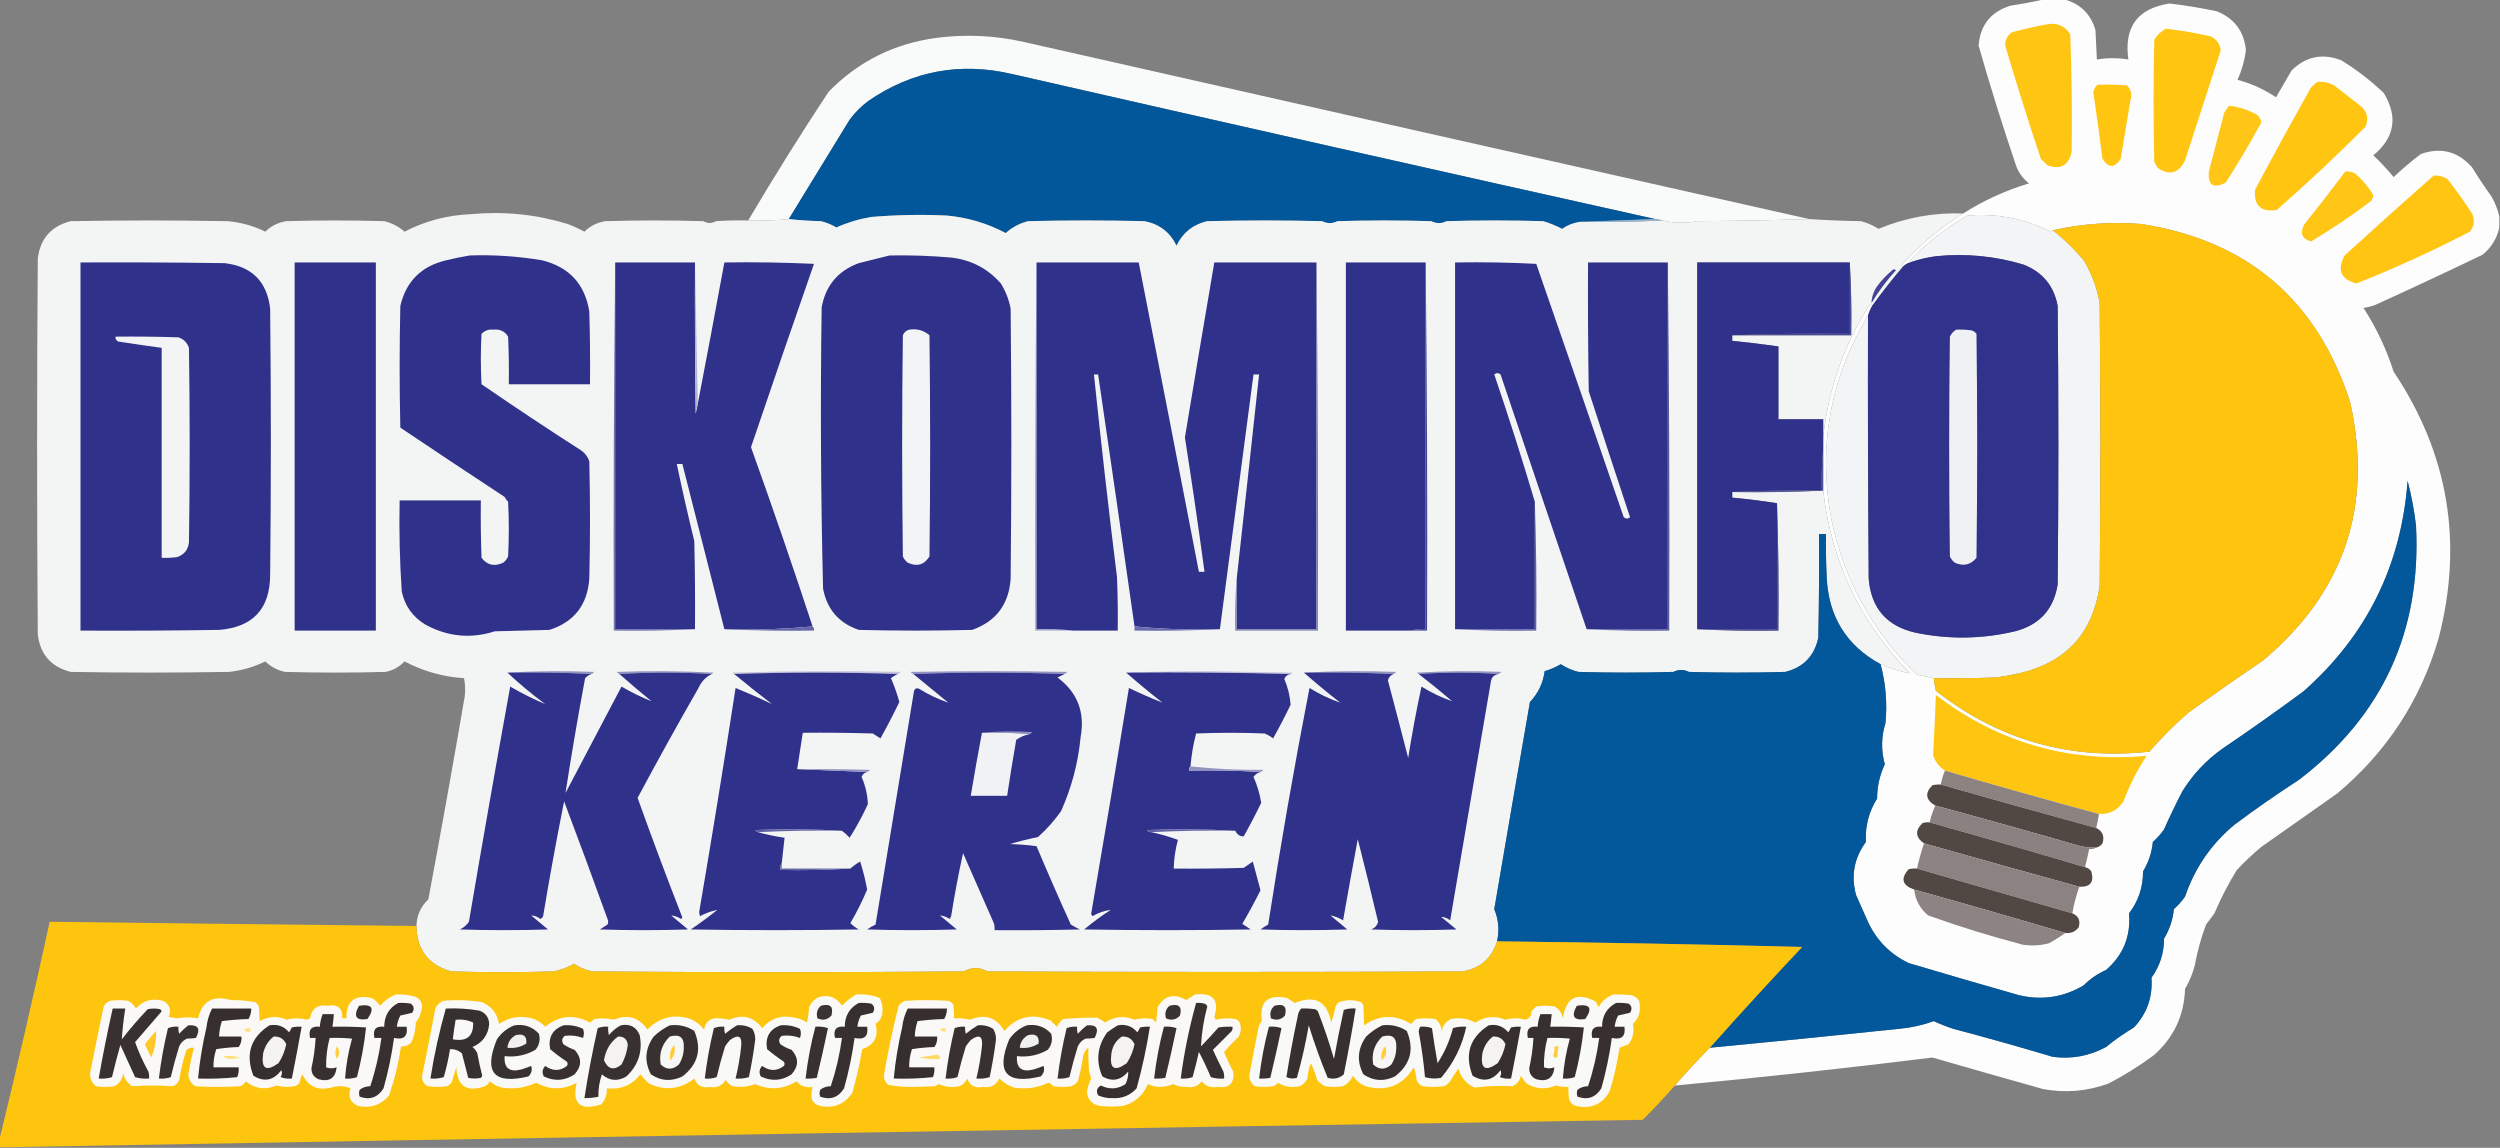 <?xml version="1.0" encoding="UTF-8"?>
<!DOCTYPE svg PUBLIC "-//W3C//DTD SVG 1.1//EN" "http://www.w3.org/Graphics/SVG/1.1/DTD/svg11.dtd">
<svg xmlns="http://www.w3.org/2000/svg" version="1.1" width="1786px" height="820px" style="shape-rendering:geometricPrecision; text-rendering:geometricPrecision; image-rendering:optimizeQuality; fill-rule:evenodd; clip-rule:evenodd" xmlns:xlink="http://www.w3.org/1999/xlink">
<rect width="100%" height="100%" fill="#808080" stroke="none"/>
<g><path style="opacity:0.993" fill="#fdfdfd" d="M 1460.5,-0.5 C 1465.17,-0.5 1469.83,-0.5 1474.5,-0.5C 1486.07,2.57 1493.57,9.903 1497,21.5C 1497.33,28.5 1497.67,35.5 1498,42.5C 1505.46,41.25 1512.96,41.25 1520.5,42.5C 1517.24,19.289 1527.07,5.956 1550,2.5C 1561.25,3.847 1572.42,5.68 1583.5,8C 1596.17,13.01 1603.17,22.343 1604.5,36C 1603.51,43.3 1601.51,50.3 1598.5,57C 1608.39,59.696 1617.55,63.862 1626,69.5C 1629.67,63.167 1633.33,56.833 1637,50.5C 1647.11,40.35 1658.95,37.85 1672.5,43C 1683.48,49.744 1693.65,57.577 1703,66.5C 1713.27,83.47 1710.77,98.304 1695.5,111C 1700.7,115.865 1705.53,121.032 1710,126.5C 1716.21,120.625 1722.71,115.125 1729.5,110C 1743.8,104.988 1755.96,108.154 1766,119.5C 1770.42,126.672 1775.09,133.672 1780,140.5C 1782.55,145.017 1784.39,149.684 1785.5,154.5C 1785.5,157.167 1785.5,159.833 1785.5,162.5C 1783.86,170.337 1779.86,176.837 1773.5,182C 1747.95,194.273 1722.29,206.273 1696.5,218C 1693.9,218.92 1691.23,219.587 1688.5,220C 1697.67,234.182 1704.84,249.349 1710,265.5C 1749.28,324.206 1759.95,387.873 1742,456.5C 1728.97,500.754 1704.8,537.588 1669.5,567C 1651.5,579.667 1633.5,592.333 1615.5,605C 1609.36,610.134 1603.53,615.634 1598,621.5C 1591.89,631.394 1586.55,641.728 1582,652.5C 1580,655.167 1578,657.833 1576,660.5C 1572.44,669.948 1569.77,679.615 1568,689.5C 1566.45,695.489 1564.11,701.156 1561,706.5C 1560.35,725.638 1552.85,741.471 1538.5,754C 1528.37,761.458 1517.7,768.125 1506.5,774C 1491.22,779.636 1475.56,780.97 1459.5,778C 1433.14,770.601 1406.8,763.101 1380.5,755.5C 1319.28,763.117 1257.95,769.783 1196.5,775.5C 1204.49,766.173 1212.83,757.173 1221.5,748.5C 1266.52,744.236 1311.52,739.736 1356.5,735C 1365.07,734.252 1373.41,732.419 1381.5,729.5C 1386.02,731.589 1390.69,733.422 1395.5,735C 1419.25,741.285 1442.92,747.952 1466.5,755C 1479.95,756.759 1492.62,754.426 1504.5,748C 1510.82,742.841 1517.48,738.174 1524.5,734C 1533.81,724.06 1537.98,712.226 1537,698.5C 1542.99,690.185 1545.99,680.852 1546,670.5C 1549.93,664.038 1552.27,657.038 1553,649.5C 1556.04,646.797 1558.7,643.797 1561,640.5C 1568.02,619.933 1579.86,602.766 1596.5,589C 1611.48,577.84 1626.82,567.174 1642.5,557C 1702.05,511.451 1729.88,450.951 1726,375.5C 1724.74,364.679 1722.74,354.012 1720,343.5C 1715.51,403.975 1690.68,454.141 1645.5,494C 1626.44,508.055 1607.11,521.722 1587.5,535C 1575.91,543.254 1566.41,553.421 1559,565.5C 1554.39,574.378 1550.06,583.378 1546,592.5C 1543.7,595.797 1541.04,598.797 1538,601.5C 1537.27,609.038 1534.93,616.038 1531,622.5C 1531.03,633.722 1527.7,643.722 1521,652.5C 1522.32,668.881 1516.82,682.381 1504.5,693C 1498.47,695.679 1493.14,699.346 1488.5,704C 1474.13,712.474 1458.8,714.808 1442.5,711C 1416.05,703.473 1389.71,695.806 1363.5,688C 1349.94,681.442 1340.11,671.276 1334,657.5C 1331.37,651.52 1328.7,645.52 1326,639.5C 1322.22,625.661 1324.56,612.995 1333,601.5C 1332.38,590.31 1335.05,579.976 1341,570.5C 1341.02,561.908 1342.86,553.741 1346.5,546C 1343.79,536.128 1343.95,526.295 1347,516.5C 1348.32,502.262 1347.16,488.262 1343.5,474.5C 1350.28,477.595 1357.28,479.762 1364.5,481C 1328.91,444.644 1308.24,401.144 1302.5,350.5C 1302.5,340.5 1302.5,330.5 1302.5,320.5C 1302.5,317.833 1302.5,315.167 1302.5,312.5C 1305.96,279.11 1316.63,248.11 1334.5,219.5C 1335.24,218.713 1336.08,218.047 1337,217.5C 1337.4,217.728 1337.57,218.062 1337.5,218.5C 1336.24,220.687 1335.24,223.02 1334.5,225.5C 1307.69,269.996 1298.86,317.996 1308,369.5C 1316.91,413.492 1337.41,450.992 1369.5,482C 1373.64,482.839 1377.64,483.673 1381.5,484.5C 1381.8,487.522 1382.3,490.522 1383,493.5C 1427.77,528.64 1478.61,543.14 1535.5,537C 1544.17,527 1553.5,517.667 1563.5,509C 1580.99,496.42 1598.66,484.087 1616.5,472C 1674.59,423.405 1695.42,361.905 1679,287.5C 1655.4,214.278 1605.57,171.778 1529.5,160C 1508.25,158.339 1487.25,159.839 1466.5,164.5C 1465.88,164.611 1465.38,164.944 1465,165.5C 1446.28,156.129 1426.45,152.296 1405.5,154C 1390.57,162.59 1377.07,173.09 1365,185.5C 1364.54,186.094 1364.37,186.761 1364.5,187.5C 1362.59,188.075 1360.92,189.075 1359.5,190.5C 1358.47,190.103 1358.31,189.437 1359,188.5C 1372,174.453 1386.5,162.453 1402.5,152.5C 1417.1,143.203 1432.77,136.036 1449.5,131C 1444.98,127.464 1441.81,122.964 1440,117.5C 1430.46,89.369 1421.62,61.036 1413.5,32.5C 1414.71,17.786 1422.38,8.286 1436.5,4C 1444.7,2.804 1452.7,1.304 1460.5,-0.5 Z"/></g>
<g><path style="opacity:1" fill="#ffc513" d="M 1461.5,17.5 C 1469.04,15.864 1474.88,18.197 1479,24.5C 1480.03,52.495 1480.36,80.496 1480,108.5C 1477.78,118.36 1471.95,121.527 1462.5,118C 1461,116.5 1459.5,115 1458,113.5C 1448.99,86.638 1440.49,59.638 1432.5,32.5C 1432.45,28.442 1434.11,25.276 1437.5,23C 1445.54,20.834 1453.54,19 1461.5,17.5 Z"/></g>
<g><path style="opacity:1" fill="#ffc511" d="M 1547.5,20.5 C 1558.25,21.792 1568.92,23.625 1579.5,26C 1583.55,28.098 1585.89,31.431 1586.5,36C 1578,62.153 1569.5,88.32 1561,114.5C 1556.52,123.833 1550.02,125.667 1541.5,120C 1540.54,118.581 1539.71,117.081 1539,115.5C 1538.33,86.5 1538.33,57.5 1539,28.5C 1541.07,24.923 1543.91,22.256 1547.5,20.5 Z"/></g>
<g><path style="opacity:0.984" fill="#fbfcfc" d="M 1292.5,156.5 C 1266,157.332 1239.34,157.832 1212.5,158C 1204.15,159.635 1195.82,159.469 1187.5,157.5C 1185.88,156.962 1184.22,156.629 1182.5,156.5C 1029.41,122.43 876.414,87.93 723.5,53C 686.236,44.188 651.902,50.521 620.5,72C 615.333,75.833 610.833,80.333 607,85.5C 592.489,109.195 577.989,132.861 563.5,156.5C 553.916,157.473 544.25,157.806 534.5,157.5C 552.905,126.357 572.072,95.69 592,65.5C 613.267,43.783 639.1,30.95 669.5,27C 690.351,24.351 711.018,25.351 731.5,30C 918.479,72.328 1105.48,114.495 1292.5,156.5 Z"/></g>
<g><path style="opacity:1" fill="#02579b" d="M 1182.5,156.5 C 1164.5,157.167 1146.5,157.833 1128.5,158.5C 1123.94,159.197 1119.77,160.863 1116,163.5C 1111.66,161.246 1107.16,159.413 1102.5,158C 1079.5,157.333 1056.5,157.333 1033.5,158C 1029.86,159.845 1026.19,159.845 1022.5,158C 1000.17,157.333 977.833,157.333 955.5,158C 951.857,159.845 948.191,159.845 944.5,158C 917.167,157.333 889.833,157.333 862.5,158C 852.352,160.317 845.018,166.15 840.5,175.5C 835.797,165.811 828.131,159.978 817.5,158C 789.833,157.333 762.167,157.333 734.5,158C 728.437,159.531 723.103,162.364 718.5,166.5C 705.388,159.553 691.388,155.386 676.5,154C 658.473,153.152 640.473,153.485 622.5,155C 613.833,156.416 605.5,158.916 597.5,162.5C 594.051,160.441 590.384,158.941 586.5,158C 578.656,157.829 570.989,157.329 563.5,156.5C 577.989,132.861 592.489,109.195 607,85.5C 610.833,80.333 615.333,75.833 620.5,72C 651.902,50.521 686.236,44.188 723.5,53C 876.414,87.93 1029.41,122.43 1182.5,156.5 Z"/></g>
<g><path style="opacity:1" fill="#ffc511" d="M 1655.5,58.5 C 1659.75,58.178 1663.75,59.011 1667.5,61C 1673.5,65.667 1679.5,70.333 1685.5,75C 1690.97,79.088 1692.47,84.255 1690,90.5C 1669.44,111.066 1648.27,130.9 1626.5,150C 1615.21,151.714 1610.05,146.881 1611,135.5C 1624.08,111.006 1637.41,86.673 1651,62.5C 1652.4,60.93 1653.9,59.596 1655.5,58.5 Z"/></g>
<g><path style="opacity:1" fill="#ffc510" d="M 1498.5,60.5 C 1505.51,60.334 1512.51,60.5 1519.5,61C 1522.39,63.909 1523.23,67.409 1522,71.5C 1519.67,85.5 1517.33,99.5 1515,113.5C 1510.67,120.167 1506.33,120.167 1502,113.5C 1500,97.642 1497.83,81.809 1495.5,66C 1495.86,63.808 1496.86,61.974 1498.5,60.5 Z"/></g>
<g><path style="opacity:1" fill="#ffc617" d="M 1592.5,75.5 C 1599.55,76.349 1606.22,78.516 1612.5,82C 1614.15,83.47 1615.15,85.303 1615.5,87.5C 1607.52,102.126 1599.02,116.459 1590,130.5C 1581.15,134.98 1577.15,132.314 1578,122.5C 1581.67,108.5 1585.33,94.5 1589,80.5C 1590,78.677 1591.16,77.01 1592.5,75.5 Z"/></g>
<g><path style="opacity:1" fill="#ffc616" d="M 1675.5,122.5 C 1677.99,122.298 1680.32,122.798 1682.5,124C 1687.81,128.462 1692.14,133.629 1695.5,139.5C 1695.28,140.938 1694.78,142.271 1694,143.5C 1680.17,154.007 1665.84,163.674 1651,172.5C 1644.56,170.683 1642.89,166.683 1646,160.5C 1656.05,147.958 1665.88,135.291 1675.5,122.5 Z"/></g>
<g><path style="opacity:1" fill="#ffc512" d="M 1738.5,125.5 C 1742.13,125.16 1745.46,125.994 1748.5,128C 1754.72,135.888 1760.55,144.055 1766,152.5C 1768.17,157.149 1767.67,161.482 1764.5,165.5C 1738.1,179.187 1711.1,191.52 1683.5,202.5C 1672.28,199.585 1669.44,192.919 1675,182.5C 1696.06,163.264 1717.23,144.264 1738.5,125.5 Z"/></g>
<g><path style="opacity:0.998" fill="#f3f4f4" d="M 534.5,157.5 C 544.25,157.806 553.916,157.473 563.5,156.5C 570.989,157.329 578.656,157.829 586.5,158C 590.384,158.941 594.051,160.441 597.5,162.5C 605.5,158.916 613.833,156.416 622.5,155C 640.473,153.485 658.473,153.152 676.5,154C 691.388,155.386 705.388,159.553 718.5,166.5C 723.103,162.364 728.437,159.531 734.5,158C 762.167,157.333 789.833,157.333 817.5,158C 828.131,159.978 835.797,165.811 840.5,175.5C 845.018,166.15 852.352,160.317 862.5,158C 889.833,157.333 917.167,157.333 944.5,158C 948.191,159.845 951.857,159.845 955.5,158C 977.833,157.333 1000.17,157.333 1022.5,158C 1026.19,159.845 1029.86,159.845 1033.5,158C 1056.5,157.333 1079.5,157.333 1102.5,158C 1107.16,159.413 1111.66,161.246 1116,163.5C 1119.77,160.863 1123.94,159.197 1128.5,158.5C 1148.34,158.83 1168.01,158.497 1187.5,157.5C 1195.82,159.469 1204.15,159.635 1212.5,158C 1239.34,157.832 1266,157.332 1292.5,156.5C 1304.76,157.314 1317.09,157.814 1329.5,158C 1333.99,159.163 1338.16,160.997 1342,163.5C 1361.33,155.427 1381.5,151.761 1402.5,152.5C 1386.5,162.453 1372,174.453 1359,188.5C 1358.31,189.437 1358.47,190.103 1359.5,190.5C 1351.75,199.571 1344.42,208.904 1337.5,218.5C 1337.57,218.062 1337.4,217.728 1337,217.5C 1336.08,218.047 1335.24,218.713 1334.5,219.5C 1316.63,248.11 1305.96,279.11 1302.5,312.5C 1302.5,308.167 1302.5,303.833 1302.5,299.5C 1291.83,299.5 1281.17,299.5 1270.5,299.5C 1270.5,282.167 1270.5,264.833 1270.5,247.5C 1259.53,245.921 1248.53,244.588 1237.5,243.5C 1237.5,242.167 1237.5,240.833 1237.5,239.5C 1265.83,239.5 1294.17,239.5 1322.5,239.5C 1322.83,221.992 1322.5,204.659 1321.5,187.5C 1285.17,187.5 1248.83,187.5 1212.5,187.5C 1212.5,274.833 1212.5,362.167 1212.5,449.5C 1231.66,450.497 1250.99,450.83 1270.5,450.5C 1270.83,419.995 1270.5,389.662 1269.5,359.5C 1258.88,357.839 1248.21,356.506 1237.5,355.5C 1237.5,354.167 1237.5,352.833 1237.5,351.5C 1259.34,351.831 1281.01,351.497 1302.5,350.5C 1308.24,401.144 1328.91,444.644 1364.5,481C 1357.28,479.762 1350.28,477.595 1343.5,474.5C 1319.15,461.253 1306.32,440.586 1305,412.5C 1304.5,402.172 1304.33,391.839 1304.5,381.5C 1302.83,381.5 1301.17,381.5 1299.5,381.5C 1299.67,406.169 1299.5,430.836 1299,455.5C 1296.28,468.554 1288.45,476.721 1275.5,480C 1252.5,480.667 1229.5,480.667 1206.5,480C 1202.86,478.155 1199.19,478.155 1195.5,480C 1172.83,480.667 1150.17,480.667 1127.5,480C 1123.01,478.837 1118.84,477.003 1115,474.5C 1111.41,476.645 1107.57,478.311 1103.5,479.5C 1102.38,488.021 1098.88,495.354 1093,501.5C 1084.39,550.816 1075.89,600.149 1067.5,649.5C 1070.58,656.898 1071.24,664.565 1069.5,672.5C 1065.62,684.782 1057.29,691.949 1044.5,694C 931.526,694.471 818.526,694.471 705.5,694C 699.858,690.822 694.191,690.822 688.5,694C 600.167,694.667 511.833,694.667 423.5,694C 418.582,693.122 414.082,691.289 410,688.5C 405.501,691.112 400.668,692.946 395.5,694C 371.167,694.667 346.833,694.667 322.5,694C 306.142,689.462 297.809,678.628 297.5,661.5C 297.728,653.975 300.562,647.641 306,642.5C 315.046,594.265 323.713,545.932 332,497.5C 332.534,493.141 332.368,488.808 331.5,484.5C 316.452,483.53 302.285,479.53 289,472.5C 285.323,476.423 280.823,478.923 275.5,480C 251.5,480.667 227.5,480.667 203.5,480C 198.101,478.801 193.434,476.301 189.5,472.5C 181.291,476.553 172.624,479.053 163.5,480C 125.833,480.667 88.167,480.667 50.5,480C 36.664,476.497 28.831,467.664 27,453.5C 26.333,363.833 26.333,274.167 27,184.5C 28.85,170.319 36.683,161.486 50.5,158C 87.833,157.333 125.167,157.333 162.5,158C 171.989,158.789 180.989,161.289 189.5,165.5C 193.673,161.413 198.673,158.913 204.5,158C 227.833,157.333 251.167,157.333 274.5,158C 279.967,159.316 284.8,161.816 289,165.5C 303.866,157.825 319.7,153.658 336.5,153C 359.987,150.795 382.987,153.128 405.5,160C 409.619,161.559 413.619,163.393 417.5,165.5C 421.673,161.413 426.673,158.913 432.5,158C 455.833,157.333 479.167,157.333 502.5,158C 505.55,159.714 508.55,159.714 511.5,158C 519.159,157.5 526.826,157.334 534.5,157.5 Z"/></g>
<g><path style="opacity:1" fill="#f3f4f5" d="M 1466.5,164.5 C 1474.77,170.939 1482.27,178.272 1489,186.5C 1494.45,195.858 1498.12,205.858 1500,216.5C 1500.67,283.833 1500.67,351.167 1500,418.5C 1495.1,452.458 1475.94,473.292 1442.5,481C 1436.88,482.258 1431.21,483.258 1425.5,484C 1410.84,484.5 1396.17,484.667 1381.5,484.5C 1377.64,483.673 1373.64,482.839 1369.5,482C 1337.41,450.992 1316.91,413.492 1308,369.5C 1298.86,317.996 1307.69,269.996 1334.5,225.5C 1334.33,288.168 1334.5,350.834 1335,413.5C 1336.76,434.531 1347.93,447.364 1368.5,452C 1392.24,456.92 1415.91,456.587 1439.5,451C 1457.01,446.494 1467.17,435.327 1470,417.5C 1470.67,351.167 1470.67,284.833 1470,218.5C 1467.31,204.14 1459.14,194.307 1445.5,189C 1425.27,182.93 1404.6,180.93 1383.5,183C 1376.96,183.806 1370.63,185.306 1364.5,187.5C 1364.37,186.761 1364.54,186.094 1365,185.5C 1377.07,173.09 1390.57,162.59 1405.5,154C 1426.45,152.296 1446.28,156.129 1465,165.5C 1465.38,164.944 1465.88,164.611 1466.5,164.5 Z"/></g>
<g><path style="opacity:1" fill="#95b7d2" d="M 1182.5,156.5 C 1184.22,156.629 1185.88,156.962 1187.5,157.5C 1168.01,158.497 1148.34,158.83 1128.5,158.5C 1146.5,157.833 1164.5,157.167 1182.5,156.5 Z"/></g>
<g><path style="opacity:1" fill="#ffc50e" d="M 1381.5,484.5 C 1396.17,484.667 1410.84,484.5 1425.5,484C 1431.21,483.258 1436.88,482.258 1442.5,481C 1475.94,473.292 1495.1,452.458 1500,418.5C 1500.67,351.167 1500.67,283.833 1500,216.5C 1498.12,205.858 1494.45,195.858 1489,186.5C 1482.27,178.272 1474.77,170.939 1466.5,164.5C 1487.25,159.839 1508.25,158.339 1529.5,160C 1605.57,171.778 1655.4,214.278 1679,287.5C 1695.42,361.905 1674.59,423.405 1616.5,472C 1598.66,484.087 1580.99,496.42 1563.5,509C 1553.5,517.667 1544.17,527 1535.5,537C 1478.61,543.14 1427.77,528.64 1383,493.5C 1382.3,490.522 1381.8,487.522 1381.5,484.5 Z"/></g>
<g><path style="opacity:1" fill="#30318b" d="M 335.5,182.5 C 352.957,181.909 370.29,183.076 387.5,186C 406.711,190.874 417.878,203.041 421,222.5C 421.5,239.83 421.667,257.163 421.5,274.5C 402.167,274.5 382.833,274.5 363.5,274.5C 363.667,263.162 363.5,251.828 363,240.5C 360.661,236.653 357.161,234.986 352.5,235.5C 349.139,235.112 346.306,236.112 344,238.5C 343.333,250.5 343.333,262.5 344,274.5C 367.576,290.706 391.409,306.539 415.5,322C 418.106,323.938 419.939,326.438 421,329.5C 421.667,357.5 421.667,385.5 421,413.5C 419.632,432.183 410.132,444.35 392.5,450C 379.5,450.333 366.5,450.667 353.5,451C 336.248,456.539 319.581,454.872 303.5,446C 294.668,440.503 289.168,432.67 287,422.5C 285.556,400.878 285.056,379.212 285.5,357.5C 304.833,357.5 324.167,357.5 343.5,357.5C 343.333,371.171 343.5,384.837 344,398.5C 348.042,403.75 353.209,404.917 359.5,402C 361.049,400.786 362.215,399.286 363,397.5C 363.667,384.5 363.667,371.5 363,358.5C 362.044,357.421 361.211,356.255 360.5,355C 335.547,338.612 310.714,322.112 286,305.5C 285.333,276.5 285.333,247.5 286,218.5C 290.104,201.062 300.938,190.229 318.5,186C 324.265,184.614 329.931,183.448 335.5,182.5 Z"/></g>
<g><path style="opacity:1" fill="#2f318b" d="M 635.5,182.5 C 650.196,182.223 664.863,182.723 679.5,184C 693.771,185.635 705.604,191.802 715,202.5C 718.436,208.044 720.77,214.044 722,220.5C 722.667,284.833 722.667,349.167 722,413.5C 720.752,431.735 711.586,443.901 694.5,450C 667.5,450.667 640.5,450.667 613.5,450C 599.283,445.116 590.783,435.283 588,420.5C 586.358,353.527 586.024,286.527 587,219.5C 589.854,203.953 598.687,193.453 613.5,188C 620.966,186.133 628.299,184.3 635.5,182.5 Z"/></g>
<g><path style="opacity:1" fill="#30328b" d="M 1334.5,225.5 C 1335.24,223.02 1336.24,220.687 1337.5,218.5C 1344.42,208.904 1351.75,199.571 1359.5,190.5C 1360.92,189.075 1362.59,188.075 1364.5,187.5C 1370.63,185.306 1376.96,183.806 1383.5,183C 1404.6,180.93 1425.27,182.93 1445.5,189C 1459.14,194.307 1467.31,204.14 1470,218.5C 1470.67,284.833 1470.67,351.167 1470,417.5C 1467.17,435.327 1457.01,446.494 1439.5,451C 1415.91,456.587 1392.24,456.92 1368.5,452C 1347.93,447.364 1336.76,434.531 1335,413.5C 1334.5,350.834 1334.33,288.168 1334.5,225.5 Z"/></g>
<g><path style="opacity:1" fill="#2f318b" d="M 57.5,187.5 C 91.835,187.333 126.168,187.5 160.5,188C 179.924,190.287 190.758,201.12 193,220.5C 193.667,283.833 193.667,347.167 193,410.5C 192.952,434.881 180.785,448.047 156.5,450C 123.502,450.5 90.502,450.667 57.5,450.5C 57.5,362.833 57.5,275.167 57.5,187.5 Z"/></g>
<g><path style="opacity:1" fill="#30318b" d="M 210.5,187.5 C 229.833,187.5 249.167,187.5 268.5,187.5C 268.5,275.167 268.5,362.833 268.5,450.5C 249.167,450.5 229.833,450.5 210.5,450.5C 210.5,362.833 210.5,275.167 210.5,187.5 Z"/></g>
<g><path style="opacity:1" fill="#7374b0" d="M 439.5,187.5 C 439.5,274.833 439.5,362.167 439.5,449.5C 458.5,449.5 477.5,449.5 496.5,449.5C 477.341,450.497 458.007,450.83 438.5,450.5C 438.167,362.665 438.501,274.998 439.5,187.5 Z"/></g>
<g><path style="opacity:1" fill="#2f318b" d="M 439.5,187.5 C 458.5,187.5 477.5,187.5 496.5,187.5C 496.333,223.502 496.5,259.502 497,295.5C 497.44,293.134 497.94,290.801 498.5,288.5C 504.961,254.86 511.295,221.193 517.5,187.5C 538.844,187.167 560.177,187.5 581.5,188.5C 566.303,232.092 551.303,275.759 536.5,319.5C 551.77,361.978 566.437,404.644 580.5,447.5C 559.86,449.489 538.86,450.155 517.5,449.5C 507.504,410.183 497.504,370.849 487.5,331.5C 486.167,331.5 484.833,331.5 483.5,331.5C 487.35,349.888 491.517,368.222 496,386.5C 496.5,407.497 496.667,428.497 496.5,449.5C 477.5,449.5 458.5,449.5 439.5,449.5C 439.5,362.167 439.5,274.833 439.5,187.5 Z"/></g>
<g><path style="opacity:1" fill="#b3b4d3" d="M 496.5,187.5 C 497.167,221.167 497.833,254.833 498.5,288.5C 497.94,290.801 497.44,293.134 497,295.5C 496.5,259.502 496.333,223.502 496.5,187.5 Z"/></g>
<g><path style="opacity:1" fill="#a9aacd" d="M 740.5,187.5 C 740.5,274.833 740.5,362.167 740.5,449.5C 749.349,449.174 758.016,449.507 766.5,450.5C 757.5,450.5 748.5,450.5 739.5,450.5C 739.167,362.665 739.501,274.998 740.5,187.5 Z"/></g>
<g><path style="opacity:1" fill="#2f318b" d="M 740.5,187.5 C 764.833,187.5 789.167,187.5 813.5,187.5C 827.961,261.141 842.295,334.807 856.5,408.5C 857.833,408.5 859.167,408.5 860.5,408.5C 856.162,376.466 851.495,344.466 846.5,312.5C 853.394,270.8 860.394,229.134 867.5,187.5C 891.833,187.5 916.167,187.5 940.5,187.5C 940.5,274.833 940.5,362.167 940.5,449.5C 921.5,449.5 902.5,449.5 883.5,449.5C 883.5,437.5 883.5,425.5 883.5,413.5C 888.907,364.836 894.24,316.169 899.5,267.5C 898.167,267.5 896.833,267.5 895.5,267.5C 887.558,328.202 879.558,388.869 871.5,449.5C 850.934,450.137 830.6,449.47 810.5,447.5C 801.996,387.462 793.329,327.462 784.5,267.5C 783.5,267.5 782.5,267.5 781.5,267.5C 786.524,315.881 792.024,364.215 798,412.5C 798.5,425.162 798.667,437.829 798.5,450.5C 787.833,450.5 777.167,450.5 766.5,450.5C 758.016,449.507 749.349,449.174 740.5,449.5C 740.5,362.167 740.5,274.833 740.5,187.5 Z"/></g>
<g><path style="opacity:1" fill="#7c7db4" d="M 940.5,187.5 C 941.499,274.998 941.833,362.665 941.5,450.5C 921.833,450.5 902.167,450.5 882.5,450.5C 882.171,437.989 882.505,425.655 883.5,413.5C 883.5,425.5 883.5,437.5 883.5,449.5C 902.5,449.5 921.5,449.5 940.5,449.5C 940.5,362.167 940.5,274.833 940.5,187.5 Z"/></g>
<g><path style="opacity:1" fill="#2f318b" d="M 1018.5,187.5 C 1018.5,274.833 1018.5,362.167 1018.5,449.5C 1014.96,449.187 1011.62,449.521 1008.5,450.5C 992.833,450.5 977.167,450.5 961.5,450.5C 961.5,362.833 961.5,275.167 961.5,187.5C 980.5,187.5 999.5,187.5 1018.5,187.5 Z"/></g>
<g><path style="opacity:1" fill="#454697" d="M 1018.5,187.5 C 1019.5,274.998 1019.83,362.665 1019.5,450.5C 1015.83,450.5 1012.17,450.5 1008.5,450.5C 1011.62,449.521 1014.96,449.187 1018.5,449.5C 1018.5,362.167 1018.5,274.833 1018.5,187.5 Z"/></g>
<g><path style="opacity:1" fill="#2f318b" d="M 1191.5,187.5 C 1191.5,274.833 1191.5,362.167 1191.5,449.5C 1172.17,449.5 1152.83,449.5 1133.5,449.5C 1112.91,388.899 1092.41,328.232 1072,267.5C 1070.51,266.253 1069.01,266.253 1067.5,267.5C 1077.78,297.668 1087.45,328.001 1096.5,358.5C 1096.5,388.833 1096.5,419.167 1096.5,449.5C 1077.5,449.5 1058.5,449.5 1039.5,449.5C 1039.5,362.167 1039.5,274.833 1039.5,187.5C 1058.84,187.167 1078.18,187.5 1097.5,188.5C 1118.43,248.796 1139.27,309.129 1160,369.5C 1161.49,370.747 1162.99,370.747 1164.5,369.5C 1154.57,339.537 1144.73,309.537 1135,279.5C 1134.5,248.835 1134.33,218.168 1134.5,187.5C 1153.5,187.5 1172.5,187.5 1191.5,187.5 Z"/></g>
<g><path style="opacity:1" fill="#5759a1" d="M 1191.5,187.5 C 1192.5,274.998 1192.83,362.665 1192.5,450.5C 1172.66,450.83 1152.99,450.497 1133.5,449.5C 1152.83,449.5 1172.17,449.5 1191.5,449.5C 1191.5,362.167 1191.5,274.833 1191.5,187.5 Z"/></g>
<g><path style="opacity:1" fill="#2f318b" d="M 1321.5,187.5 C 1321.5,204.5 1321.5,221.5 1321.5,238.5C 1293.33,238.169 1265.33,238.502 1237.5,239.5C 1237.5,240.833 1237.5,242.167 1237.5,243.5C 1248.53,244.588 1259.53,245.921 1270.5,247.5C 1270.5,264.833 1270.5,282.167 1270.5,299.5C 1281.17,299.5 1291.83,299.5 1302.5,299.5C 1302.5,303.833 1302.5,308.167 1302.5,312.5C 1302.5,315.167 1302.5,317.833 1302.5,320.5C 1301.51,330.319 1301.17,340.319 1301.5,350.5C 1279.99,350.169 1258.66,350.503 1237.5,351.5C 1237.5,352.833 1237.5,354.167 1237.5,355.5C 1248.21,356.506 1258.88,357.839 1269.5,359.5C 1269.5,389.5 1269.5,419.5 1269.5,449.5C 1250.5,449.5 1231.5,449.5 1212.5,449.5C 1212.5,362.167 1212.5,274.833 1212.5,187.5C 1248.83,187.5 1285.17,187.5 1321.5,187.5 Z"/></g>
<g><path style="opacity:1" fill="#434295" d="M 1352.5,192.5 C 1353.24,192.369 1353.91,192.536 1354.5,193C 1347.9,200.269 1342.06,208.102 1337,216.5C 1337.14,212.193 1338.47,208.193 1341,204.5C 1344.36,199.971 1348.2,195.971 1352.5,192.5 Z"/></g>
<g><path style="opacity:1" fill="#f3f4f5" d="M 649.5,235.5 C 655.039,234.638 659.872,235.972 664,239.5C 664.667,292.167 664.667,344.833 664,397.5C 660.252,403.542 655.085,405.042 648.5,402C 646.951,400.786 645.785,399.286 645,397.5C 644.333,344.833 644.333,292.167 645,239.5C 645.907,237.391 647.407,236.058 649.5,235.5 Z"/></g>
<g><path style="opacity:1" fill="#f0f1f3" d="M 1397.5,235.5 C 1401.18,235.335 1404.85,235.501 1408.5,236C 1409.93,236.465 1411.1,237.299 1412,238.5C 1412.67,291.833 1412.67,345.167 1412,398.5C 1407.84,403.592 1402.67,404.758 1396.5,402C 1394.95,400.786 1393.78,399.286 1393,397.5C 1392.33,345.167 1392.33,292.833 1393,240.5C 1394.02,238.313 1395.52,236.646 1397.5,235.5 Z"/></g>
<g><path style="opacity:1" fill="#4a4b99" d="M 1321.5,187.5 C 1322.5,204.659 1322.83,221.992 1322.5,239.5C 1294.17,239.5 1265.83,239.5 1237.5,239.5C 1265.33,238.502 1293.33,238.169 1321.5,238.5C 1321.5,221.5 1321.5,204.5 1321.5,187.5 Z"/></g>
<g><path style="opacity:1" fill="#f3f4f5" d="M 82.5,240.5 C 97.504,240.333 112.504,240.5 127.5,241C 131.219,242.263 133.719,244.763 135,248.5C 135.667,294.833 135.667,341.167 135,387.5C 134.385,392.783 131.551,396.283 126.5,398C 122.848,398.499 119.182,398.665 115.5,398.5C 115.5,348.5 115.5,298.5 115.5,248.5C 105.164,247.083 94.831,245.583 84.5,244C 83.027,243.29 82.36,242.124 82.5,240.5 Z"/></g>
<g><path style="opacity:1" fill="#03579b" d="M 1221.5,748.5 C 1243.11,724.22 1265.11,700.22 1287.5,676.5C 1214.84,674.616 1142.18,673.283 1069.5,672.5C 1071.24,664.565 1070.58,656.898 1067.5,649.5C 1075.89,600.149 1084.39,550.816 1093,501.5C 1098.88,495.354 1102.38,488.021 1103.5,479.5C 1107.57,478.311 1111.41,476.645 1115,474.5C 1118.84,477.003 1123.01,478.837 1127.5,480C 1150.17,480.667 1172.83,480.667 1195.5,480C 1199.19,478.155 1202.86,478.155 1206.5,480C 1229.5,480.667 1252.5,480.667 1275.5,480C 1288.45,476.721 1296.28,468.554 1299,455.5C 1299.5,430.836 1299.67,406.169 1299.5,381.5C 1301.17,381.5 1302.83,381.5 1304.5,381.5C 1304.33,391.839 1304.5,402.172 1305,412.5C 1306.32,440.586 1319.15,461.253 1343.5,474.5C 1347.16,488.262 1348.32,502.262 1347,516.5C 1343.95,526.295 1343.79,536.128 1346.5,546C 1342.86,553.741 1341.02,561.908 1341,570.5C 1335.05,579.976 1332.38,590.31 1333,601.5C 1324.56,612.995 1322.22,625.661 1326,639.5C 1328.7,645.52 1331.37,651.52 1334,657.5C 1340.11,671.276 1349.94,681.442 1363.5,688C 1389.71,695.806 1416.05,703.473 1442.5,711C 1458.8,714.808 1474.13,712.474 1488.5,704C 1493.14,699.346 1498.47,695.679 1504.5,693C 1516.82,682.381 1522.32,668.881 1521,652.5C 1527.7,643.722 1531.03,633.722 1531,622.5C 1534.93,616.038 1537.27,609.038 1538,601.5C 1541.04,598.797 1543.7,595.797 1546,592.5C 1550.06,583.378 1554.39,574.378 1559,565.5C 1566.41,553.421 1575.91,543.254 1587.5,535C 1607.11,521.722 1626.44,508.055 1645.5,494C 1690.68,454.141 1715.51,403.975 1720,343.5C 1722.74,354.012 1724.74,364.679 1726,375.5C 1729.88,450.951 1702.05,511.451 1642.5,557C 1626.82,567.174 1611.48,577.84 1596.5,589C 1579.86,602.766 1568.02,619.933 1561,640.5C 1558.7,643.797 1556.04,646.797 1553,649.5C 1552.27,657.038 1549.93,664.038 1546,670.5C 1545.99,680.852 1542.99,690.185 1537,698.5C 1537.98,712.226 1533.81,724.06 1524.5,734C 1517.48,738.174 1510.82,742.841 1504.5,748C 1492.62,754.426 1479.95,756.759 1466.5,755C 1442.92,747.952 1419.25,741.285 1395.5,735C 1390.69,733.422 1386.02,731.589 1381.5,729.5C 1373.41,732.419 1365.07,734.252 1356.5,735C 1311.52,739.736 1266.52,744.236 1221.5,748.5 Z"/></g>
<g><path style="opacity:1" fill="#53539e" d="M 1302.5,320.5 C 1302.5,330.5 1302.5,340.5 1302.5,350.5C 1281.01,351.497 1259.34,351.831 1237.5,351.5C 1258.66,350.503 1279.99,350.169 1301.5,350.5C 1301.17,340.319 1301.51,330.319 1302.5,320.5 Z"/></g>
<g><path style="opacity:1" fill="#6162a6" d="M 1096.5,358.5 C 1097.5,388.995 1097.83,419.662 1097.5,450.5C 1077.99,450.83 1058.66,450.497 1039.5,449.5C 1058.5,449.5 1077.5,449.5 1096.5,449.5C 1096.5,419.167 1096.5,388.833 1096.5,358.5 Z"/></g>
<g><path style="opacity:1" fill="#4d4e9b" d="M 1269.5,359.5 C 1270.5,389.662 1270.83,419.995 1270.5,450.5C 1250.99,450.83 1231.66,450.497 1212.5,449.5C 1231.5,449.5 1250.5,449.5 1269.5,449.5C 1269.5,419.5 1269.5,389.5 1269.5,359.5 Z"/></g>
<g><path style="opacity:1" fill="#6466a8" d="M 580.5,447.5 C 581.404,448.209 581.737,449.209 581.5,450.5C 559.993,450.831 538.66,450.497 517.5,449.5C 538.86,450.155 559.86,449.489 580.5,447.5 Z"/></g>
<g><path style="opacity:1" fill="#696bab" d="M 810.5,447.5 C 830.6,449.47 850.934,450.137 871.5,449.5C 851.34,450.497 831.007,450.83 810.5,450.5C 810.5,449.5 810.5,448.5 810.5,447.5 Z"/></g>
<g><path style="opacity:1" fill="#9192c0" d="M 422.5,481.5 C 402.674,480.503 382.674,480.17 362.5,480.5C 382.427,479.34 403.093,479.173 424.5,480C 423.956,480.717 423.289,481.217 422.5,481.5 Z"/></g>
<g><path style="opacity:1" fill="#9293c1" d="M 508.5,481.5 C 486.5,480.167 464.5,480.167 442.5,481.5C 441.711,481.217 441.044,480.717 440.5,480C 463.507,479.167 486.507,479.334 509.5,480.5C 509.376,481.107 509.043,481.44 508.5,481.5 Z"/></g>
<g><path style="opacity:1" fill="#c3c4db" d="M 641.5,481.5 C 602.5,480.167 563.5,480.167 524.5,481.5C 523.957,481.44 523.624,481.107 523.5,480.5C 563.496,479.333 603.496,479.167 643.5,480C 642.956,480.717 642.289,481.217 641.5,481.5 Z"/></g>
<g><path style="opacity:1" fill="#9293c1" d="M 760.5,481.5 C 724.5,480.167 688.5,480.167 652.5,481.5C 651.711,481.217 651.044,480.717 650.5,480C 687.833,479.333 725.167,479.333 762.5,480C 761.956,480.717 761.289,481.217 760.5,481.5 Z"/></g>
<g><path style="opacity:1" fill="#c4c5dc" d="M 922.5,481.5 C 883.337,480.501 844.004,480.168 804.5,480.5C 823.428,479.827 843.095,479.494 863.5,479.5C 883.5,479.833 903.5,480.167 923.5,480.5C 923.376,481.107 923.043,481.44 922.5,481.5 Z"/></g>
<g><path style="opacity:1" fill="#9192c0" d="M 995.5,481.5 C 974.34,480.503 953.007,480.169 931.5,480.5C 952.76,479.34 974.76,479.173 997.5,480C 996.956,480.717 996.289,481.217 995.5,481.5 Z"/></g>
<g><path style="opacity:1" fill="#9394c1" d="M 1070.5,481.5 C 1051.5,480.167 1032.5,480.167 1013.5,481.5C 1012.96,481.44 1012.62,481.107 1012.5,480.5C 1032.49,479.334 1052.49,479.167 1072.5,480C 1071.96,480.717 1071.29,481.217 1070.5,481.5 Z"/></g>
<g><path style="opacity:1" fill="#30318b" d="M 362.5,480.5 C 382.674,480.17 402.674,480.503 422.5,481.5C 420.771,482.117 419.271,483.117 418,484.5C 412.887,511.845 408.221,539.179 404,566.5C 417.3,541.186 430.633,515.853 444,490.5C 451.035,494.603 458.202,498.103 465.5,501C 457.642,494.635 449.975,488.135 442.5,481.5C 464.5,480.167 486.5,480.167 508.5,481.5C 504.211,483.626 501.044,486.959 499,491.5C 484.092,517.486 469.592,543.652 455.5,570C 465.742,598.652 476.409,627.152 487.5,655.5C 487.167,655.833 486.833,656.167 486.5,656.5C 484.271,655.037 481.937,654.203 479.5,654C 483.5,657.333 487.5,660.667 491.5,664C 470.5,664.667 449.5,664.667 428.5,664C 430.333,662.833 432.167,661.667 434,660.5C 434.667,659.167 434.667,657.833 434,656.5C 423.853,628.39 413.52,600.39 403,572.5C 397.572,599.729 392.572,627.063 388,654.5C 387.612,655.428 386.945,656.095 386,656.5C 384.028,654.922 381.862,654.089 379.5,654C 383.5,657.333 387.5,660.667 391.5,664C 370.5,664.667 349.5,664.667 328.5,664C 331.211,662.739 333.378,660.906 335,658.5C 344.51,602.443 354.343,546.443 364.5,490.5C 372.7,495.267 381.033,499.433 389.5,503C 380.018,496.012 371.018,488.512 362.5,480.5 Z"/></g>
<g><path style="opacity:1" fill="#2f318b" d="M 524.5,481.5 C 563.5,480.167 602.5,480.167 641.5,481.5C 639.695,482.237 638.029,483.237 636.5,484.5C 638.898,490.027 640.898,495.693 642.5,501.5C 638.255,510.324 633.755,518.99 629,527.5C 627.167,526.333 625.333,525.167 623.5,524C 606.837,523.5 590.17,523.333 573.5,523.5C 572.167,532.167 570.833,540.833 569.5,549.5C 586.167,550.167 602.833,550.833 619.5,551.5C 617.536,551.977 616.202,553.144 615.5,555C 618.267,561.28 619.767,567.78 620,574.5C 616.175,582.819 611.842,590.819 607,598.5C 605.296,596.627 603.463,594.96 601.5,593.5C 581.004,592.337 560.337,592.171 539.5,593C 540.044,593.717 540.711,594.217 541.5,594.5C 547.745,596.248 554.079,597.582 560.5,598.5C 559.833,604.5 559.167,610.5 558.5,616.5C 557.549,617.919 557.216,619.585 557.5,621.5C 574.342,621.83 591.008,621.497 607.5,620.5C 609.628,618.597 611.961,616.931 614.5,615.5C 616.593,622.051 618.259,628.718 619.5,635.5C 616.053,643.727 612.053,651.727 607.5,659.5C 609.283,661.232 611.283,662.732 613.5,664C 573.5,664.667 533.5,664.667 493.5,664C 500.011,659.577 506.345,654.911 512.5,650C 508.211,650.876 504.044,652.376 500,654.5C 499.833,653.5 499.667,652.5 499.5,651.5C 508.602,598.222 517.269,544.889 525.5,491.5C 534.394,495.12 543.061,498.954 551.5,503C 542.337,496 533.337,488.833 524.5,481.5 Z"/></g>
<g><path style="opacity:1" fill="#2f318b" d="M 760.5,481.5 C 758.86,482.32 757.193,483.153 755.5,484C 769.714,494.626 775.214,508.793 772,526.5C 770.241,544.972 765.574,562.639 758,579.5C 753.213,586.288 747.713,592.454 741.5,598C 734.754,599.353 728.087,601.02 721.5,603C 727.859,603.169 734.193,603.669 740.5,604.5C 748.392,623.284 756.558,641.95 765,660.5C 767.087,661.794 769.254,662.961 771.5,664C 751.169,664.5 730.836,664.667 710.5,664.5C 710.66,662.801 710.494,661.134 710,659.5C 702.667,642.833 695.333,626.167 688,609.5C 684.747,624.338 681.914,639.338 679.5,654.5C 679.167,655.167 678.833,655.833 678.5,656.5C 676.271,655.037 673.937,654.203 671.5,654C 675.5,657.333 679.5,660.667 683.5,664C 662.167,664.667 640.833,664.667 619.5,664C 621.37,662.634 623.37,661.467 625.5,660.5C 634.726,604.867 643.892,549.2 653,493.5C 653.725,491.842 654.892,491.342 656.5,492C 663.219,496.195 670.219,499.529 677.5,502C 669.096,495.148 660.763,488.315 652.5,481.5C 688.5,480.167 724.5,480.167 760.5,481.5 Z"/></g>
<g><path style="opacity:1" fill="#30318b" d="M 804.5,480.5 C 844.004,480.168 883.337,480.501 922.5,481.5C 920.097,481.695 918.43,482.862 917.5,485C 920.058,490.986 921.558,497.153 922,503.5C 918.088,511.657 913.922,519.657 909.5,527.5C 907.664,526.081 905.664,524.914 903.5,524C 887.167,523.333 870.833,523.333 854.5,524C 852.473,531.679 851.14,539.513 850.5,547.5C 849.596,548.209 849.263,549.209 849.5,550.5C 866.675,550.17 883.675,550.503 900.5,551.5C 898.436,552.058 896.77,553.225 895.5,555C 898.171,561.006 900.005,567.172 901,573.5C 897.088,581.657 892.922,589.657 888.5,597.5C 885.901,597.648 883.901,596.315 882.5,593.5C 861.671,592.337 840.671,592.171 819.5,593C 820.244,594.039 821.244,594.539 822.5,594.5C 828.962,595.866 835.295,597.699 841.5,600C 839.693,606.682 838.693,613.515 838.5,620.5C 855.17,620.667 871.837,620.5 888.5,620C 890.667,618.5 892.833,617 895,615.5C 896.779,622.331 898.612,629.164 900.5,636C 896.428,644.144 892.095,652.144 887.5,660C 889.5,661.333 891.5,662.667 893.5,664C 853.833,664.667 814.167,664.667 774.5,664C 780.552,658.947 786.885,654.281 793.5,650C 788.952,650.573 784.619,652.073 780.5,654.5C 780.167,654 779.833,653.5 779.5,653C 788.771,599.207 797.771,545.374 806.5,491.5C 814.432,495.303 822.432,498.803 830.5,502C 821.578,495.053 812.912,487.887 804.5,480.5 Z"/></g>
<g><path style="opacity:1" fill="#2f318b" d="M 931.5,480.5 C 953.007,480.169 974.34,480.503 995.5,481.5C 993.454,482.359 992.121,483.859 991.5,486C 996.412,504.481 1001.25,522.981 1006,541.5C 1008.7,524.382 1011.86,507.382 1015.5,490.5C 1022.55,494.862 1029.89,498.362 1037.5,501C 1029.63,494.287 1021.63,487.787 1013.5,481.5C 1032.5,480.167 1051.5,480.167 1070.5,481.5C 1067.15,482.095 1065.32,484.095 1065,487.5C 1055.33,544.168 1045.67,600.835 1036,657.5C 1034.01,655.912 1031.85,655.079 1029.5,655C 1033.17,658 1036.83,661 1040.5,664C 1020.17,664.667 999.833,664.667 979.5,664C 982.178,663.014 983.844,661.18 984.5,658.5C 979.821,638.785 974.988,619.119 970,599.5C 966.393,618.811 962.893,638.144 959.5,657.5C 956.612,655.71 953.612,654.543 950.5,654C 954.5,657.333 958.5,660.667 962.5,664C 941.833,664.667 921.167,664.667 900.5,664C 902.249,662.708 904.082,661.542 906,660.5C 914.77,603.876 924.603,547.542 935.5,491.5C 942.552,495.862 949.885,499.362 957.5,502C 948.578,495.053 939.912,487.887 931.5,480.5 Z"/></g>
<g><path style="opacity:1" fill="#fec511" d="M 1499.5,581.5 C 1462.71,571.571 1426.05,561.237 1389.5,550.5C 1385.39,547.879 1382.55,544.212 1381,539.5C 1381.8,525.216 1382.47,510.883 1383,496.5C 1427.4,530.403 1477.56,544.903 1533.5,540C 1526.82,550.194 1521.32,561.028 1517,572.5C 1512.89,578.803 1507.06,581.803 1499.5,581.5 Z"/></g>
<g><path style="opacity:1" fill="#9091bf" d="M 701.5,523.5 C 713.326,522.34 725.326,522.174 737.5,523C 736.956,523.717 736.289,524.217 735.5,524.5C 724.346,523.505 713.012,523.172 701.5,523.5 Z"/></g>
<g><path style="opacity:1" fill="#f1f2f4" d="M 701.5,523.5 C 713.012,523.172 724.346,523.505 735.5,524.5C 732.055,525.149 728.889,526.482 726,528.5C 723.669,541.818 721.502,555.152 719.5,568.5C 710.833,568.5 702.167,568.5 693.5,568.5C 696.01,553.464 698.676,538.464 701.5,523.5 Z"/></g>
<g><path style="opacity:1" fill="#9192c0" d="M 569.5,549.5 C 586.837,549.333 604.17,549.5 621.5,550C 620.956,550.717 620.289,551.217 619.5,551.5C 602.833,550.833 586.167,550.167 569.5,549.5 Z"/></g>
<g><path style="opacity:1" fill="#9293c1" d="M 850.5,547.5 C 867.471,549.322 884.804,550.156 902.5,550C 901.956,550.717 901.289,551.217 900.5,551.5C 883.675,550.503 866.675,550.17 849.5,550.5C 849.263,549.209 849.596,548.209 850.5,547.5 Z"/></g>
<g><path style="opacity:1" fill="#8c8280" d="M 1389.5,550.5 C 1426.05,561.237 1462.71,571.571 1499.5,581.5C 1499.04,584.877 1498.37,588.211 1497.5,591.5C 1460.4,581.353 1423.4,571.02 1386.5,560.5C 1387.13,556.952 1388.13,553.619 1389.5,550.5 Z"/></g>
<g><path style="opacity:1" fill="#514843" d="M 1386.5,560.5 C 1423.4,571.02 1460.4,581.353 1497.5,591.5C 1502.11,593.772 1503.61,597.438 1502,602.5C 1500.87,604.141 1499.37,605.141 1497.5,605.5C 1493.08,605.695 1488.75,605.195 1484.5,604C 1450.56,594.182 1416.56,584.682 1382.5,575.5C 1375.64,571.394 1374.97,566.561 1380.5,561C 1382.47,560.505 1384.47,560.338 1386.5,560.5 Z"/></g>
<g><path style="opacity:1" fill="#8b8180" d="M 1382.5,575.5 C 1416.56,584.682 1450.56,594.182 1484.5,604C 1488.75,605.195 1493.08,605.695 1497.5,605.5C 1496.08,606.451 1494.41,606.784 1492.5,606.5C 1491.66,610.874 1490.66,615.207 1489.5,619.5C 1452.6,608.556 1415.6,597.889 1378.5,587.5C 1379.53,583.376 1380.86,579.376 1382.5,575.5 Z"/></g>
<g><path style="opacity:1" fill="#514843" d="M 1378.5,587.5 C 1415.6,597.889 1452.6,608.556 1489.5,619.5C 1491.37,619.859 1492.87,620.859 1494,622.5C 1496.21,630.117 1493.38,633.784 1485.5,633.5C 1448.42,623.315 1411.42,612.982 1374.5,602.5C 1368.28,598.109 1367.95,593.276 1373.5,588C 1375.13,587.506 1376.8,587.34 1378.5,587.5 Z"/></g>
<g><path style="opacity:1" fill="#6162a6" d="M 601.5,593.5 C 581.326,593.17 561.326,593.503 541.5,594.5C 540.711,594.217 540.044,593.717 539.5,593C 560.337,592.171 581.004,592.337 601.5,593.5 Z"/></g>
<g><path style="opacity:1" fill="#6162a6" d="M 882.5,593.5 C 862.326,593.17 842.326,593.503 822.5,594.5C 821.244,594.539 820.244,594.039 819.5,593C 840.671,592.171 861.671,592.337 882.5,593.5 Z"/></g>
<g><path style="opacity:1" fill="#8c8281" d="M 1374.5,602.5 C 1411.42,612.982 1448.42,623.315 1485.5,633.5C 1483.23,639.656 1481.56,645.989 1480.5,652.5C 1443.53,641.845 1406.53,631.178 1369.5,620.5C 1370.86,614.401 1372.52,608.401 1374.5,602.5 Z"/></g>
<g><path style="opacity:1" fill="#6565a8" d="M 558.5,616.5 C 558.5,617.833 558.5,619.167 558.5,620.5C 574.833,620.5 591.167,620.5 607.5,620.5C 591.008,621.497 574.342,621.83 557.5,621.5C 557.216,619.585 557.549,617.919 558.5,616.5 Z"/></g>
<g><path style="opacity:1" fill="#514843" d="M 1369.5,620.5 C 1406.53,631.178 1443.53,641.845 1480.5,652.5C 1484.93,654.359 1486.43,657.692 1485,662.5C 1482.59,665.62 1479.43,666.953 1475.5,666.5C 1439.65,655.924 1403.65,645.591 1367.5,635.5C 1358.92,632.531 1357.59,627.697 1363.5,621C 1365.47,620.505 1367.47,620.338 1369.5,620.5 Z"/></g>
<g><path style="opacity:1" fill="#8d8382" d="M 1367.5,635.5 C 1403.65,645.591 1439.65,655.924 1475.5,666.5C 1471.72,669.228 1467.72,671.728 1463.5,674C 1457.57,675.471 1451.57,675.804 1445.5,675C 1422.44,668.978 1399.77,661.978 1377.5,654C 1371.67,649.178 1368.34,643.011 1367.5,635.5 Z"/></g>
<g><path style="opacity:0.994" fill="#fec50f" d="M 297.5,661.5 C 297.809,678.628 306.142,689.462 322.5,694C 346.833,694.667 371.167,694.667 395.5,694C 400.668,692.946 405.501,691.112 410,688.5C 414.082,691.289 418.582,693.122 423.5,694C 511.833,694.667 600.167,694.667 688.5,694C 694.191,690.822 699.858,690.822 705.5,694C 818.526,694.471 931.526,694.471 1044.5,694C 1057.29,691.949 1065.62,684.782 1069.5,672.5C 1142.18,673.283 1214.84,674.616 1287.5,676.5C 1265.11,700.22 1243.11,724.22 1221.5,748.5C 1212.83,757.173 1204.49,766.173 1196.5,775.5C 1189.19,783.92 1181.52,792.087 1173.5,800C 784.664,806.169 395.997,812.669 7.5,819.5C 4.833,819.5 2.167,819.5 -0.5,819.5C -0.5,817.833 -0.5,816.167 -0.5,814.5C 12.102,762.75 24.102,710.75 35.5,658.5C 122.832,659.64 210.165,660.64 297.5,661.5 Z"/></g>
<g><path style="opacity:1" fill="#faf9f8" d="M 282.5,710.5 C 287.267,710.191 291.934,710.691 296.5,712C 299.635,713.266 301.302,715.599 301.5,719C 301.131,723.34 299.631,727.173 297,730.5C 296.94,735.39 295.94,740.057 294,744.5C 292.005,746.747 289.505,747.747 286.5,747.5C 284.744,759.453 281.91,771.12 278,782.5C 272.098,789.523 264.598,792.023 255.5,790C 250.077,787.323 248.41,783.156 250.5,777.5C 245.826,775.651 241.159,775.484 236.5,777C 227.024,779.343 220.19,776.177 216,767.5C 215.027,769.392 214.36,771.392 214,773.5C 213.097,774.701 211.931,775.535 210.5,776C 206.11,776.772 201.777,776.606 197.5,775.5C 189.503,778.872 182.17,777.872 175.5,772.5C 174.636,774.197 173.303,775.363 171.5,776C 160.833,776.667 150.167,776.667 139.5,776C 136.426,774.022 134.759,771.188 134.5,767.5C 135.581,761.093 136.915,754.76 138.5,748.5C 136.278,748.178 134.444,748.845 133,750.5C 130.827,757.361 129.161,764.361 128,771.5C 127.167,773.667 125.667,775.167 123.5,776C 113.833,775.333 104.167,775.333 94.5,776C 90.99,773.831 88.823,770.664 88,766.5C 87.613,770.928 85.446,774.094 81.5,776C 77.167,776.667 72.833,776.667 68.5,776C 64.672,772.736 63.505,768.569 65,763.5C 67.872,748.806 70.872,734.139 74,719.5C 74.833,717.333 76.333,715.833 78.5,715C 82.833,714.333 87.167,714.333 91.5,715C 94,716.167 95.833,718 97,720.5C 102.237,714.739 108.737,712.905 116.5,715C 121.244,717.598 122.578,721.431 120.5,726.5C 122.5,726.833 124.5,727.167 126.5,727.5C 131.545,726.572 136.545,726.572 141.5,727.5C 144.503,715.073 152.337,710.739 165,714.5C 170.939,714.377 176.772,714.877 182.5,716C 183.701,716.903 184.535,718.069 185,719.5C 185.175,722.95 185.342,726.283 185.5,729.5C 191.874,725.982 198.374,725.648 205,728.5C 209.623,727.215 214.29,727.215 219,728.5C 219.873,728.265 220.707,727.931 221.5,727.5C 222.737,720.463 226.903,717.463 234,718.5C 241.326,717.227 244.826,720.227 244.5,727.5C 245.5,727.5 246.5,727.5 247.5,727.5C 247.312,715.199 253.312,710.365 265.5,713C 267.976,714.309 269.976,716.142 271.5,718.5C 274.671,714.973 278.337,712.307 282.5,710.5 Z"/></g>
<g><path style="opacity:1" fill="#f9f9f7" d="M 611.5,710.5 C 617.402,709.962 623.068,710.795 628.5,713C 630.478,716.933 630.978,721.1 630,725.5C 629.218,728.076 627.718,730.076 625.5,731.5C 627.833,740.504 624.667,746.504 616,749.5C 614.175,759.958 611.842,770.292 609,780.5C 603.385,788.932 595.552,792.098 585.5,790C 582.943,789.315 581.109,787.815 580,785.5C 579.505,782.469 579.671,779.469 580.5,776.5C 575.874,777.3 572.04,775.966 569,772.5C 559.584,778.339 549.75,779.006 539.5,774.5C 534.329,776.431 528.995,776.931 523.5,776C 521.36,775.027 519.693,773.527 518.5,771.5C 515.846,775.741 512.013,777.408 507,776.5C 501.686,777.519 498.019,775.519 496,770.5C 485.921,778.328 475.088,779.494 463.5,774C 461.316,771.984 459.316,769.817 457.5,767.5C 451.473,775.294 443.473,778.627 433.5,777.5C 433.765,781.962 432.432,785.795 429.5,789C 414.352,793.725 408.519,788.559 412,773.5C 402.379,778.789 392.712,778.789 383,773.5C 375.25,777.141 367.083,778.308 358.5,777C 355.302,776.152 352.469,774.652 350,772.5C 349.167,774 348,775.167 346.5,776C 333.45,780.562 326.617,776.062 326,762.5C 324.875,765.784 323.875,769.117 323,772.5C 322.167,774 321,775.167 319.5,776C 314.833,776.667 310.167,776.667 305.5,776C 301.874,773.749 300.707,770.582 302,766.5C 305.128,751.191 308.128,735.858 311,720.5C 312.167,718 314,716.167 316.5,715C 325.895,714.114 335.228,714.447 344.5,716C 351.31,718.978 355.31,724.145 356.5,731.5C 364.208,726.327 372.541,725.16 381.5,728C 384.579,729.248 387.246,731.081 389.5,733.5C 399.415,725.377 410.081,724.377 421.5,730.5C 422.646,729.855 423.646,729.022 424.5,728C 429.222,727.223 433.889,727.39 438.5,728.5C 448.394,724.354 456.394,726.687 462.5,735.5C 471.241,726.631 481.575,724.131 493.5,728C 497.241,729.738 500.408,732.238 503,735.5C 504.056,729.61 507.556,726.943 513.5,727.5C 516.042,727.586 518.542,727.92 521,728.5C 530.505,724.308 538.338,726.308 544.5,734.5C 550.62,727.448 558.287,724.948 567.5,727C 570.798,727.487 573.798,728.653 576.5,730.5C 577.325,726.878 577.825,723.211 578,719.5C 581.123,713.004 586.29,710.504 593.5,712C 596.916,713.25 599.583,715.417 601.5,718.5C 604.499,715.344 607.832,712.678 611.5,710.5 Z"/></g>
<g><path style="opacity:1" fill="#f9f9f7" d="M 1152.5,710.5 C 1156.85,710.334 1161.18,710.501 1165.5,711C 1169.83,712.161 1171.83,714.995 1171.5,719.5C 1171.64,724.313 1169.97,728.313 1166.5,731.5C 1167.66,736.717 1166.66,741.55 1163.5,746C 1161.34,746.912 1159.17,747.745 1157,748.5C 1155.43,759.013 1153.1,769.347 1150,779.5C 1144.59,789.116 1136.42,792.616 1125.5,790C 1123.33,789.167 1121.83,787.667 1121,785.5C 1120.5,782.518 1120.34,779.518 1120.5,776.5C 1117.45,776.636 1114.45,776.302 1111.5,775.5C 1104.17,778.566 1097.17,778.066 1090.5,774C 1089.04,772.255 1087.71,770.422 1086.5,768.5C 1085.8,772.033 1083.8,774.533 1080.5,776C 1071.44,775.47 1062.44,775.804 1053.5,777C 1047.47,774.309 1043.64,769.809 1042,763.5C 1039.75,766.328 1037.75,769.328 1036,772.5C 1034.79,774.049 1033.29,775.215 1031.5,776C 1026.5,776.667 1021.5,776.667 1016.5,776C 1014.33,775.167 1012.83,773.667 1012,771.5C 1011.79,768.377 1011.13,765.377 1010,762.5C 1002,775.617 990.496,780.117 975.5,776C 971.745,774.412 968.745,771.912 966.5,768.5C 965.028,771.805 962.695,774.305 959.5,776C 955.167,776.667 950.833,776.667 946.5,776C 944.376,774.878 942.543,773.378 941,771.5C 939.792,767.374 938.292,763.374 936.5,759.5C 935.068,763.013 934.235,766.68 934,770.5C 932.833,773 931,774.833 928.5,776C 922.877,777.276 917.71,776.443 913,773.5C 912.097,774.701 910.931,775.535 909.5,776C 905.167,776.667 900.833,776.667 896.5,776C 893.833,774 892.5,771.333 892.5,768C 894.666,756.845 896.832,745.678 899,734.5C 899.36,732.579 900.194,730.912 901.5,729.5C 899.56,715.612 905.56,710.112 919.5,713C 921.344,714.182 923.177,715.349 925,716.5C 939.459,710.642 948.126,715.308 951,730.5C 952.251,726.918 953.251,723.251 954,719.5C 954.465,718.069 955.299,716.903 956.5,716C 961.807,714.056 967.14,714.056 972.5,716C 973.126,716.75 973.626,717.584 974,718.5C 974.212,723.258 974.378,727.925 974.5,732.5C 985.474,724.876 996.641,724.543 1008,731.5C 1009.17,730.333 1010.33,729.167 1011.5,728C 1016.17,727.333 1020.83,727.333 1025.5,728C 1028.47,730.448 1029.97,733.614 1030,737.5C 1030.36,733.047 1032.53,729.88 1036.5,728C 1042.72,726.755 1048.56,727.588 1054,730.5C 1060.79,726.104 1067.96,725.437 1075.5,728.5C 1080.17,727.167 1084.83,727.167 1089.5,728.5C 1092.68,727.784 1094.18,725.784 1094,722.5C 1095.17,721.333 1096.33,720.167 1097.5,719C 1101.83,718.333 1106.17,718.333 1110.5,719C 1113.84,720.831 1115.84,723.665 1116.5,727.5C 1118.74,712.465 1126.57,708.465 1140,715.5C 1140.67,716.833 1141.33,718.167 1142,719.5C 1144.47,715.199 1147.97,712.199 1152.5,710.5 Z"/></g>
<g><path style="opacity:1" fill="#faf9f7" d="M 853.5,710.5 C 866.602,708.918 871.268,714.251 867.5,726.5C 867.833,727.167 868.167,727.833 868.5,728.5C 873.111,727.39 877.778,727.223 882.5,728C 884.333,728.5 885.5,729.667 886,731.5C 886.79,734.634 886.457,737.634 885,740.5C 881.318,744.015 877.818,747.682 874.5,751.5C 876.393,756.287 878.56,760.953 881,765.5C 881.999,773.999 878.166,777.665 869.5,776.5C 864.993,777.267 861.326,775.933 858.5,772.5C 855.897,775.916 852.397,777.249 848,776.5C 844.483,776.642 841.15,775.976 838,774.5C 831.955,777.118 825.955,777.118 820,774.5C 816.674,782.493 810.841,787.659 802.5,790C 796.833,790.667 791.167,790.667 785.5,790C 780.013,788.849 777.013,785.515 776.5,780C 777.063,776.704 778.063,773.538 779.5,770.5C 779.101,768.803 778.601,767.137 778,765.5C 777.584,759.563 777.417,753.896 777.5,748.5C 775.854,749.779 774.687,751.445 774,753.5C 773.05,759.919 771.716,766.252 770,772.5C 768.786,774.049 767.286,775.215 765.5,776C 761.167,776.667 756.833,776.667 752.5,776C 751.601,774.764 750.434,773.93 749,773.5C 741.25,777.141 733.083,778.308 724.5,777C 720.49,775.657 716.99,773.491 714,770.5C 711.516,775.409 707.516,777.409 702,776.5C 696.492,777.584 692.826,775.584 691,770.5C 689.833,773 688,774.833 685.5,776C 680.245,777.047 675.245,776.547 670.5,774.5C 669.692,774.808 669.025,775.308 668.5,776C 663.167,776.167 657.833,776.333 652.5,776.5C 646.395,776.624 640.395,776.124 634.5,775C 632.408,773.147 631.408,770.814 631.5,768C 634.365,751.343 637.865,734.843 642,718.5C 643.214,716.951 644.714,715.785 646.5,715C 656.833,714.333 667.167,714.333 677.5,715C 678.931,715.465 680.097,716.299 681,717.5C 681.498,720.817 681.665,724.15 681.5,727.5C 685.39,727.272 689.224,727.606 693,728.5C 703.578,724.082 711.745,726.749 717.5,736.5C 726.586,726.199 737.586,723.699 750.5,729C 752,730.5 753.5,732 755,733.5C 756.122,731.376 757.622,729.543 759.5,728C 767.503,727.266 775.503,726.933 783.5,727C 785.664,727.914 787.664,729.081 789.5,730.5C 796.108,726.073 803.108,725.406 810.5,728.5C 814.777,727.394 819.11,727.228 823.5,728C 824.333,728.833 825.167,729.667 826,730.5C 826.333,726.833 826.667,723.167 827,719.5C 832.01,711.073 838.843,709.406 847.5,714.5C 849.565,713.143 851.565,711.81 853.5,710.5 Z"/></g>
<g><path style="opacity:1" fill="#37302f" d="M 284.5,716.5 C 287.518,716.335 290.518,716.502 293.5,717C 295.806,718.793 296.139,720.96 294.5,723.5C 291.634,724.208 288.8,724.875 286,725.5C 284.659,728.022 283.826,730.689 283.5,733.5C 285.833,733.5 288.167,733.5 290.5,733.5C 291.48,740.38 288.48,743.047 281.5,741.5C 279.833,753.67 277.333,765.67 274,777.5C 269.944,784.026 264.278,786.026 257,783.5C 256.333,781.833 256.333,780.167 257,778.5C 259.133,776.862 261.633,776.029 264.5,776C 268.243,764.794 270.909,753.294 272.5,741.5C 270.833,741.5 269.167,741.5 267.5,741.5C 266.165,735.471 268.498,732.804 274.5,733.5C 274.534,725.748 277.868,720.081 284.5,716.5 Z"/></g>
<g><path style="opacity:1" fill="#37302f" d="M 613.5,716.5 C 616.518,716.335 619.518,716.502 622.5,717C 624.806,718.793 625.139,720.96 623.5,723.5C 620.634,724.208 617.8,724.875 615,725.5C 613.659,728.022 612.826,730.689 612.5,733.5C 614.833,733.5 617.167,733.5 619.5,733.5C 620.48,740.38 617.48,743.047 610.5,741.5C 608.833,753.67 606.333,765.67 603,777.5C 598.944,784.026 593.278,786.026 586,783.5C 585.333,781.833 585.333,780.167 586,778.5C 588.133,776.862 590.633,776.029 593.5,776C 597.243,764.794 599.909,753.294 601.5,741.5C 599.833,741.5 598.167,741.5 596.5,741.5C 595.165,735.471 597.498,732.804 603.5,733.5C 603.534,725.748 606.868,720.081 613.5,716.5 Z"/></g>
<g><path style="opacity:1" fill="#37302f" d="M 1154.5,716.5 C 1157.52,716.335 1160.52,716.502 1163.5,717C 1165.81,718.793 1166.14,720.96 1164.5,723.5C 1161.63,724.208 1158.8,724.875 1156,725.5C 1154.66,728.022 1153.83,730.689 1153.5,733.5C 1155.83,733.5 1158.17,733.5 1160.5,733.5C 1161.48,740.38 1158.48,743.047 1151.5,741.5C 1149.83,753.67 1147.33,765.67 1144,777.5C 1139.94,784.026 1134.28,786.026 1127,783.5C 1126.33,781.833 1126.33,780.167 1127,778.5C 1129.13,776.862 1131.63,776.029 1134.5,776C 1138.24,764.794 1140.91,753.294 1142.5,741.5C 1140.83,741.5 1139.17,741.5 1137.5,741.5C 1136.16,735.471 1138.5,732.804 1144.5,733.5C 1144.53,725.748 1147.87,720.081 1154.5,716.5 Z"/></g>
<g><path style="opacity:1" fill="#383130" d="M 854.5,716.5 C 856.527,716.338 858.527,716.505 860.5,717C 861.428,717.388 862.095,718.055 862.5,719C 859.956,728.379 858.456,737.879 858,747.5C 862.283,743.095 866.45,738.595 870.5,734C 873.817,733.502 877.15,733.335 880.5,733.5C 880.649,734.552 880.483,735.552 880,736.5C 875.434,741.066 870.934,745.566 866.5,750C 868.864,755.228 871.364,760.394 874,765.5C 874.494,767.134 874.66,768.801 874.5,770.5C 871.223,770.784 868.057,770.451 865,769.5C 862.435,763.37 859.602,757.37 856.5,751.5C 855.162,757.535 853.662,763.535 852,769.5C 849.281,770.444 846.448,770.777 843.5,770.5C 845.904,752.145 849.571,734.145 854.5,716.5 Z"/></g>
<g><path style="opacity:1" fill="#383130" d="M 256.5,718.5 C 265.929,717.079 267.929,720.246 262.5,728C 254.24,729.246 252.24,726.079 256.5,718.5 Z"/></g>
<g><path style="opacity:1" fill="#3a3332" d="M 586.5,718.5 C 593.107,716.749 595.607,719.082 594,725.5C 591.177,728.571 587.844,729.238 584,727.5C 582.93,723.858 583.764,720.858 586.5,718.5 Z"/></g>
<g><path style="opacity:1" fill="#3a3332" d="M 835.5,718.5 C 842.107,716.749 844.607,719.082 843,725.5C 840.177,728.571 836.844,729.238 833,727.5C 831.93,723.858 832.764,720.858 835.5,718.5 Z"/></g>
<g><path style="opacity:1" fill="#3a3332" d="M 910.5,718.5 C 917.107,716.749 919.607,719.082 918,725.5C 915.177,728.571 911.844,729.238 908,727.5C 906.93,723.858 907.764,720.858 910.5,718.5 Z"/></g>
<g><path style="opacity:1" fill="#383130" d="M 1126.5,718.5 C 1135.93,717.079 1137.93,720.246 1132.5,728C 1124.24,729.246 1122.24,726.079 1126.5,718.5 Z"/></g>
<g><path style="opacity:1" fill="#383130" d="M 80.5,720.5 C 83.5,720.5 86.5,720.5 89.5,720.5C 88.332,727.828 87.498,735.161 87,742.5C 92.793,735.039 98.959,727.872 105.5,721C 108.5,720.333 111.5,720.333 114.5,721C 114.957,721.414 115.291,721.914 115.5,722.5C 109.136,729.86 102.802,737.193 96.5,744.5C 99.115,751.732 102.282,758.732 106,765.5C 106.494,767.134 106.66,768.801 106.5,770.5C 103.102,770.82 99.768,770.487 96.5,769.5C 93,761.833 89.5,754.167 86,746.5C 83.859,754.062 81.859,761.729 80,769.5C 76.943,770.451 73.777,770.784 70.5,770.5C 73.454,753.728 76.788,737.061 80.5,720.5 Z"/></g>
<g><path style="opacity:1" fill="#362f2e" d="M 151.5,720.5 C 160.833,720.5 170.167,720.5 179.5,720.5C 179.534,723.199 178.867,725.699 177.5,728C 171.141,728.169 164.807,728.669 158.5,729.5C 157.319,733.072 156.652,736.738 156.5,740.5C 161.833,740.5 167.167,740.5 172.5,740.5C 172.78,743.272 172.113,745.772 170.5,748C 165.136,748.171 159.802,748.671 154.5,749.5C 153.089,753.713 152.422,758.046 152.5,762.5C 158.5,762.5 164.5,762.5 170.5,762.5C 170.708,764.92 170.374,767.253 169.5,769.5C 160.19,770.498 150.857,770.832 141.5,770.5C 142.656,758.215 144.656,746.048 147.5,734C 148.025,729.171 149.358,724.671 151.5,720.5 Z"/></g>
<g><path style="opacity:1" fill="#373030" d="M 318.5,720.5 C 326.571,720.137 334.571,720.637 342.5,722C 346.907,723.652 349.241,726.818 349.5,731.5C 348.785,739.383 344.785,744.883 337.5,748C 339.049,749.214 340.215,750.714 341,752.5C 341.977,757.886 343.144,763.22 344.5,768.5C 344.291,769.086 343.957,769.586 343.5,770C 340.5,770.667 337.5,770.667 334.5,770C 333.007,764.183 331.507,758.35 330,752.5C 327.581,750.415 324.747,749.415 321.5,749.5C 320.445,756.274 318.945,762.941 317,769.5C 313.943,770.451 310.777,770.784 307.5,770.5C 310.163,753.51 313.829,736.844 318.5,720.5 Z"/></g>
<g><path style="opacity:1" fill="#362f2e" d="M 648.5,720.5 C 657.833,720.5 667.167,720.5 676.5,720.5C 676.534,723.199 675.867,725.699 674.5,728C 668.141,728.169 661.807,728.669 655.5,729.5C 654.319,733.072 653.652,736.738 653.5,740.5C 658.833,740.5 664.167,740.5 669.5,740.5C 669.78,743.272 669.113,745.772 667.5,748C 662.136,748.171 656.802,748.671 651.5,749.5C 650.089,753.713 649.422,758.046 649.5,762.5C 655.5,762.5 661.5,762.5 667.5,762.5C 667.708,764.92 667.374,767.253 666.5,769.5C 657.19,770.498 647.857,770.832 638.5,770.5C 639.656,758.215 641.656,746.048 644.5,734C 645.025,729.171 646.358,724.671 648.5,720.5 Z"/></g>
<g><path style="opacity:1" fill="#37302f" d="M 929.5,720.5 C 932.85,720.335 936.183,720.502 939.5,721C 940.308,721.308 940.975,721.808 941.5,722.5C 945.834,733.67 949.668,745.003 953,756.5C 955.074,744.796 957.408,733.129 960,721.5C 962.719,720.556 965.552,720.223 968.5,720.5C 965.992,736.209 963.158,751.876 960,767.5C 956.743,770.428 952.909,771.262 948.5,770C 943.424,757.779 938.924,745.279 935,732.5C 932.797,745.19 929.963,757.69 926.5,770C 923.901,770.769 921.401,770.602 919,769.5C 921.266,755.164 923.933,740.831 927,726.5C 927.236,724.189 928.069,722.189 929.5,720.5 Z"/></g>
<g><path style="opacity:1" fill="#37302f" d="M 230.5,724.5 C 233.167,724.5 235.833,724.5 238.5,724.5C 238.296,727.518 237.963,730.518 237.5,733.5C 245.507,733.334 253.507,733.5 261.5,734C 260.269,745.837 258.102,757.671 255,769.5C 252.281,770.444 249.448,770.777 246.5,770.5C 247.205,760.809 248.872,751.309 251.5,742C 246.177,741.501 240.844,741.334 235.5,741.5C 233.684,748.403 232.851,755.403 233,762.5C 235.432,763.45 237.932,763.45 240.5,762.5C 239.623,770.287 235.289,773.12 227.5,771C 224.066,769.471 222.4,766.804 222.5,763C 224.086,755.905 225.086,748.738 225.5,741.5C 224.167,741.5 222.833,741.5 221.5,741.5C 220.165,735.471 222.498,732.804 228.5,733.5C 228.7,730.37 229.366,727.37 230.5,724.5 Z"/></g>
<g><path style="opacity:1" fill="#37302f" d="M 1100.5,724.5 C 1103.17,724.5 1105.83,724.5 1108.5,724.5C 1108.3,727.518 1107.96,730.518 1107.5,733.5C 1115.51,733.334 1123.51,733.5 1131.5,734C 1130.27,745.837 1128.1,757.671 1125,769.5C 1122.28,770.444 1119.45,770.777 1116.5,770.5C 1117.21,760.809 1118.87,751.309 1121.5,742C 1116.18,741.501 1110.84,741.334 1105.5,741.5C 1103.68,748.403 1102.85,755.403 1103,762.5C 1105.43,763.45 1107.93,763.45 1110.5,762.5C 1109.62,770.287 1105.29,773.12 1097.5,771C 1094.07,769.471 1092.4,766.804 1092.5,763C 1094.09,755.905 1095.09,748.738 1095.5,741.5C 1094.17,741.5 1092.83,741.5 1091.5,741.5C 1090.16,735.471 1092.5,732.804 1098.5,733.5C 1098.7,730.37 1099.37,727.37 1100.5,724.5 Z"/></g>
<g><path style="opacity:1" fill="#f9f9f9" d="M 325.5,728.5 C 329.911,728.021 334.078,728.688 338,730.5C 338.35,740.297 333.516,744.297 323.5,742.5C 324.037,737.814 324.704,733.147 325.5,728.5 Z"/></g>
<g><path style="opacity:1" fill="#393231" d="M 134.5,732.5 C 141.594,731.922 143.427,734.922 140,741.5C 137.958,741.818 135.791,741.985 133.5,742C 131,743.167 129.167,745 128,747.5C 125.75,754.746 123.75,762.079 122,769.5C 119.281,770.444 116.448,770.777 113.5,770.5C 114.955,758.388 117.122,746.388 120,734.5C 122.381,733.565 124.881,733.232 127.5,733.5C 127.34,735.199 127.506,736.866 128,738.5C 130.063,736.266 132.229,734.266 134.5,732.5 Z"/></g>
<g><path style="opacity:1" fill="#362f2e" d="M 192.5,732.5 C 198.223,731.45 202.89,733.117 206.5,737.5C 207.262,736.372 207.929,735.205 208.5,734C 210.81,733.503 213.143,733.337 215.5,733.5C 213.295,745.858 210.962,758.192 208.5,770.5C 205.753,770.813 203.086,770.48 200.5,769.5C 201.485,767.902 201.651,766.235 201,764.5C 195.44,771.939 188.773,773.273 181,768.5C 175.158,753.196 178.992,741.196 192.5,732.5 Z"/></g>
<g><path style="opacity:1" fill="#373130" d="M 367.5,732.5 C 374.49,731.44 380.323,733.44 385,738.5C 386.151,742.829 385.318,746.662 382.5,750C 375.673,753.904 368.34,755.404 360.5,754.5C 359.935,763.077 363.935,766.244 372.5,764C 374.871,763.265 377.205,762.432 379.5,761.5C 380.408,764.298 379.741,766.798 377.5,769C 352.785,774.947 345.285,766.114 355,742.5C 358.191,737.837 362.358,734.503 367.5,732.5 Z"/></g>
<g><path style="opacity:1" fill="#37302f" d="M 402.5,732.5 C 407.412,732.063 412.078,732.896 416.5,735C 417.333,737.081 417.333,739.248 416.5,741.5C 412.289,739.922 407.956,739.422 403.5,740C 401.398,741.733 401.065,743.733 402.5,746C 404.956,747.711 407.623,749.044 410.5,750C 415.707,755.765 415.707,761.598 410.5,767.5C 403.484,772.167 396.151,772.667 388.5,769C 387.074,766.289 387.408,763.789 389.5,761.5C 394.839,765.331 400.006,765.331 405,761.5C 405.667,760.5 405.667,759.5 405,758.5C 400.821,755.743 396.821,752.743 393,749.5C 391.53,741.097 394.696,735.431 402.5,732.5 Z"/></g>
<g><path style="opacity:1" fill="#383130" d="M 443.5,732.5 C 449.988,731.181 454.488,733.514 457,739.5C 459.229,751.145 456.062,760.979 447.5,769C 441.252,772.724 435.419,772.224 430,767.5C 428.197,772.682 427.364,778.016 427.5,783.5C 424.214,784.207 420.881,784.54 417.5,784.5C 420.085,767.739 423.252,751.072 427,734.5C 429.381,733.565 431.881,733.232 434.5,733.5C 434.338,735.527 434.505,737.527 435,739.5C 437.416,736.577 440.25,734.243 443.5,732.5 Z"/></g>
<g><path style="opacity:1" fill="#383130" d="M 478.5,732.5 C 484.852,731.715 490.686,733.048 496,736.5C 501.516,749.59 498.682,760.423 487.5,769C 479.604,772.822 472.104,772.322 465,767.5C 460.141,758.197 460.808,749.197 467,740.5C 470.482,737.161 474.315,734.494 478.5,732.5 Z"/></g>
<g><path style="opacity:1" fill="#383130" d="M 526.5,732.5 C 530.463,732.089 534.13,732.922 537.5,735C 538.998,737.417 539.665,740.083 539.5,743C 538.379,751.893 536.879,760.726 535,769.5C 531.943,770.451 528.777,770.784 525.5,770.5C 527.341,762.958 528.674,755.291 529.5,747.5C 530.238,740.13 527.571,738.63 521.5,743C 520.213,744.41 519.046,745.91 518,747.5C 515.75,754.746 513.75,762.079 512,769.5C 509.281,770.444 506.448,770.777 503.5,770.5C 504.955,758.388 507.122,746.388 510,734.5C 512.381,733.565 514.881,733.232 517.5,733.5C 517.34,735.199 517.506,736.866 518,738.5C 520.736,736.248 523.569,734.248 526.5,732.5 Z"/></g>
<g><path style="opacity:1" fill="#37302f" d="M 557.5,732.5 C 562.412,732.063 567.078,732.896 571.5,735C 572.333,737.081 572.333,739.248 571.5,741.5C 567.289,739.922 562.956,739.422 558.5,740C 556.398,741.733 556.065,743.733 557.5,746C 559.956,747.711 562.623,749.044 565.5,750C 570.707,755.765 570.707,761.598 565.5,767.5C 558.484,772.167 551.151,772.667 543.5,769C 542.074,766.289 542.408,763.789 544.5,761.5C 549.839,765.331 555.006,765.331 560,761.5C 560.667,760.5 560.667,759.5 560,758.5C 555.821,755.743 551.821,752.743 548,749.5C 546.53,741.097 549.696,735.431 557.5,732.5 Z"/></g>
<g><path style="opacity:1" fill="#383130" d="M 698.5,732.5 C 702.463,732.089 706.13,732.922 709.5,735C 710.998,737.417 711.665,740.083 711.5,743C 710.379,751.893 708.879,760.726 707,769.5C 703.943,770.451 700.777,770.784 697.5,770.5C 699.341,762.958 700.674,755.291 701.5,747.5C 702.238,740.13 699.571,738.63 693.5,743C 692.213,744.41 691.046,745.91 690,747.5C 687.75,754.746 685.75,762.079 684,769.5C 681.281,770.444 678.448,770.777 675.5,770.5C 676.955,758.388 679.122,746.388 682,734.5C 684.381,733.565 686.881,733.232 689.5,733.5C 689.34,735.199 689.506,736.866 690,738.5C 692.736,736.248 695.569,734.248 698.5,732.5 Z"/></g>
<g><path style="opacity:1" fill="#373130" d="M 733.5,732.5 C 740.49,731.44 746.323,733.44 751,738.5C 752.151,742.829 751.318,746.662 748.5,750C 741.673,753.904 734.34,755.404 726.5,754.5C 725.935,763.077 729.935,766.244 738.5,764C 740.871,763.265 743.205,762.432 745.5,761.5C 746.408,764.298 745.741,766.798 743.5,769C 718.785,774.947 711.285,766.114 721,742.5C 724.191,737.837 728.358,734.503 733.5,732.5 Z"/></g>
<g><path style="opacity:1" fill="#393231" d="M 776.5,732.5 C 783.594,731.922 785.427,734.922 782,741.5C 779.958,741.818 777.791,741.985 775.5,742C 773,743.167 771.167,745 770,747.5C 767.75,754.746 765.75,762.079 764,769.5C 761.281,770.444 758.448,770.777 755.5,770.5C 756.955,758.388 759.122,746.388 762,734.5C 764.381,733.565 766.881,733.232 769.5,733.5C 769.34,735.199 769.506,736.866 770,738.5C 772.063,736.266 774.229,734.266 776.5,732.5 Z"/></g>
<g><path style="opacity:1" fill="#362f2e" d="M 798.5,732.5 C 804.223,731.45 808.89,733.117 812.5,737.5C 813.262,736.372 813.929,735.205 814.5,734C 816.81,733.503 819.143,733.337 821.5,733.5C 819.161,748.363 815.994,763.029 812,777.5C 807.369,782.626 801.535,784.959 794.5,784.5C 791.001,784.599 787.668,783.932 784.5,782.5C 782.906,779.447 783.573,777.114 786.5,775.5C 792.585,778.499 798.418,778.166 804,774.5C 805.471,771.621 806.138,768.621 806,765.5C 800.719,771.844 794.552,773.01 787.5,769C 782.709,757.899 783.876,747.399 791,737.5C 793.479,735.686 795.979,734.019 798.5,732.5 Z"/></g>
<g><path style="opacity:1" fill="#383130" d="M 987.5,732.5 C 993.852,731.715 999.686,733.048 1005,736.5C 1010.52,749.59 1007.68,760.423 996.5,769C 988.604,772.822 981.104,772.322 974,767.5C 969.141,758.197 969.808,749.197 976,740.5C 979.482,737.161 983.315,734.494 987.5,732.5 Z"/></g>
<g><path style="opacity:1" fill="#362f2e" d="M 1063.5,732.5 C 1069.22,731.45 1073.89,733.117 1077.5,737.5C 1078.26,736.372 1078.93,735.205 1079.5,734C 1081.81,733.503 1084.14,733.337 1086.5,733.5C 1084.29,745.858 1081.96,758.192 1079.5,770.5C 1076.75,770.813 1074.09,770.48 1071.5,769.5C 1072.48,767.902 1072.65,766.235 1072,764.5C 1066.44,771.939 1059.77,773.273 1052,768.5C 1046.16,753.196 1049.99,741.196 1063.5,732.5 Z"/></g>
<g><path style="opacity:1" fill="#383130" d="M 582.5,733.5 C 585.572,733.183 588.572,733.516 591.5,734.5C 589.015,746.43 586.349,758.263 583.5,770C 580.854,770.497 578.187,770.664 575.5,770.5C 576.939,757.972 579.272,745.639 582.5,733.5 Z"/></g>
<g><path style="opacity:1" fill="#383130" d="M 831.5,733.5 C 834.572,733.183 837.572,733.516 840.5,734.5C 838.015,746.43 835.349,758.263 832.5,770C 829.854,770.497 827.187,770.664 824.5,770.5C 825.939,757.972 828.272,745.639 831.5,733.5 Z"/></g>
<g><path style="opacity:1" fill="#383130" d="M 906.5,733.5 C 909.572,733.183 912.572,733.516 915.5,734.5C 913.015,746.43 910.349,758.263 907.5,770C 904.854,770.497 902.187,770.664 899.5,770.5C 900.939,757.972 903.272,745.639 906.5,733.5 Z"/></g>
<g><path style="opacity:1" fill="#37302f" d="M 1014.5,733.5 C 1017.45,733.223 1020.28,733.556 1023,734.5C 1024.18,742.869 1025.51,751.202 1027,759.5C 1032.01,751.815 1035.67,743.481 1038,734.5C 1041.06,733.549 1044.22,733.216 1047.5,733.5C 1044.56,747.205 1038.56,759.372 1029.5,770C 1025.58,770.793 1021.74,770.626 1018,769.5C 1017.04,758.585 1015.54,747.752 1013.5,737C 1013.65,735.744 1013.98,734.577 1014.5,733.5 Z"/></g>
<g><path style="opacity:1" fill="#ffe083" d="M 174.5,735.5 C 175.946,734.387 177.613,734.22 179.5,735C 178.178,738.02 176.511,738.187 174.5,735.5 Z"/></g>
<g><path style="opacity:1" fill="#ffe082" d="M 671.5,735.5 C 672.568,734.566 673.901,734.232 675.5,734.5C 675.719,735.675 675.386,736.675 674.5,737.5C 673.482,736.807 672.482,736.141 671.5,735.5 Z"/></g>
<g><path style="opacity:1" fill="#ffc92b" d="M 111.5,736.5 C 111.86,742.887 110.693,749.221 108,755.5C 106.364,752.394 104.864,749.227 103.5,746C 105.988,742.679 108.655,739.512 111.5,736.5 Z"/></g>
<g><path style="opacity:1" fill="#f1f0f0" d="M 368.5,739.5 C 373.993,738.178 376.493,740.178 376,745.5C 371.908,748.126 367.408,749.126 362.5,748.5C 362.932,744.41 364.932,741.41 368.5,739.5 Z"/></g>
<g><path style="opacity:1" fill="#f1f0f0" d="M 734.5,739.5 C 739.993,738.178 742.493,740.178 742,745.5C 737.908,748.126 733.408,749.126 728.5,748.5C 728.932,744.41 730.932,741.41 734.5,739.5 Z"/></g>
<g><path style="opacity:1" fill="#f7f7f5" d="M 478.5,740.5 C 485.476,738.557 488.809,741.057 488.5,748C 488.554,752.505 487.387,756.672 485,760.5C 480.594,764.423 476.261,764.423 472,760.5C 470.671,752.653 472.838,745.987 478.5,740.5 Z"/></g>
<g><path style="opacity:1" fill="#f7f6f5" d="M 987.5,740.5 C 994.476,738.557 997.809,741.057 997.5,748C 997.554,752.505 996.387,756.672 994,760.5C 989.594,764.423 985.261,764.423 981,760.5C 979.671,752.653 981.838,745.987 987.5,740.5 Z"/></g>
<g><path style="opacity:1" fill="#f5f3f0" d="M 195.5,740.5 C 199.776,740.302 202.776,742.136 204.5,746C 203.495,750.875 201.661,755.375 199,759.5C 190.107,765.908 186.44,763.574 188,752.5C 189.149,747.545 191.649,743.545 195.5,740.5 Z"/></g>
<g><path style="opacity:1" fill="#f5f3f1" d="M 441.5,740.5 C 445.683,740.35 448.016,742.35 448.5,746.5C 447.902,751.46 446.402,756.127 444,760.5C 438.566,764.933 434.4,763.933 431.5,757.5C 432.56,750.363 435.894,744.696 441.5,740.5 Z"/></g>
<g><path style="opacity:1" fill="#f5f3f0" d="M 801.5,740.5 C 805.776,740.302 808.776,742.136 810.5,746C 809.495,750.875 807.661,755.375 805,759.5C 796.107,765.908 792.44,763.574 794,752.5C 794.764,747.284 797.264,743.284 801.5,740.5 Z"/></g>
<g><path style="opacity:1" fill="#f5f3f1" d="M 1066.5,740.5 C 1070.78,740.302 1073.78,742.136 1075.5,746C 1074.49,750.875 1072.66,755.375 1070,759.5C 1061.11,765.908 1057.44,763.574 1059,752.5C 1060.15,747.545 1062.65,743.545 1066.5,740.5 Z"/></g>
<g><path style="opacity:1" fill="#ffcc35" d="M 481.5,746.5 C 482.708,750.432 481.874,754.099 479,757.5C 478.121,753.438 478.954,749.771 481.5,746.5 Z"/></g>
<g><path style="opacity:1" fill="#ffcc38" d="M 989.5,747.5 C 991.137,751.289 990.304,754.622 987,757.5C 986.305,753.757 987.138,750.424 989.5,747.5 Z"/></g>
<g><path style="opacity:1" fill="#ffce3e" d="M 240.5,747.5 C 242.922,750.208 242.922,753.208 240.5,756.5C 239.357,753.502 239.357,750.502 240.5,747.5 Z"/></g>
<g><path style="opacity:1" fill="#ffcd39" d="M 1110.5,747.5 C 1111.5,747.5 1112.5,747.5 1113.5,747.5C 1112.91,750.127 1112.58,752.794 1112.5,755.5C 1111.32,755.719 1110.32,755.386 1109.5,754.5C 1110.37,752.253 1110.71,749.92 1110.5,747.5 Z"/></g>
<g><path style="opacity:1" fill="#ffdd72" d="M 159.5,754.5 C 163.555,754.176 167.555,754.509 171.5,755.5C 169.5,755.833 167.5,756.167 165.5,756.5C 163.048,756.461 161.048,755.794 159.5,754.5 Z"/></g>
<g><path style="opacity:1" fill="#ffd963" d="M 669.5,753.5 C 671.048,753.821 671.715,754.821 671.5,756.5C 666.456,756.827 661.456,756.494 656.5,755.5C 660.982,754.833 665.316,754.166 669.5,753.5 Z"/></g>
</svg>
